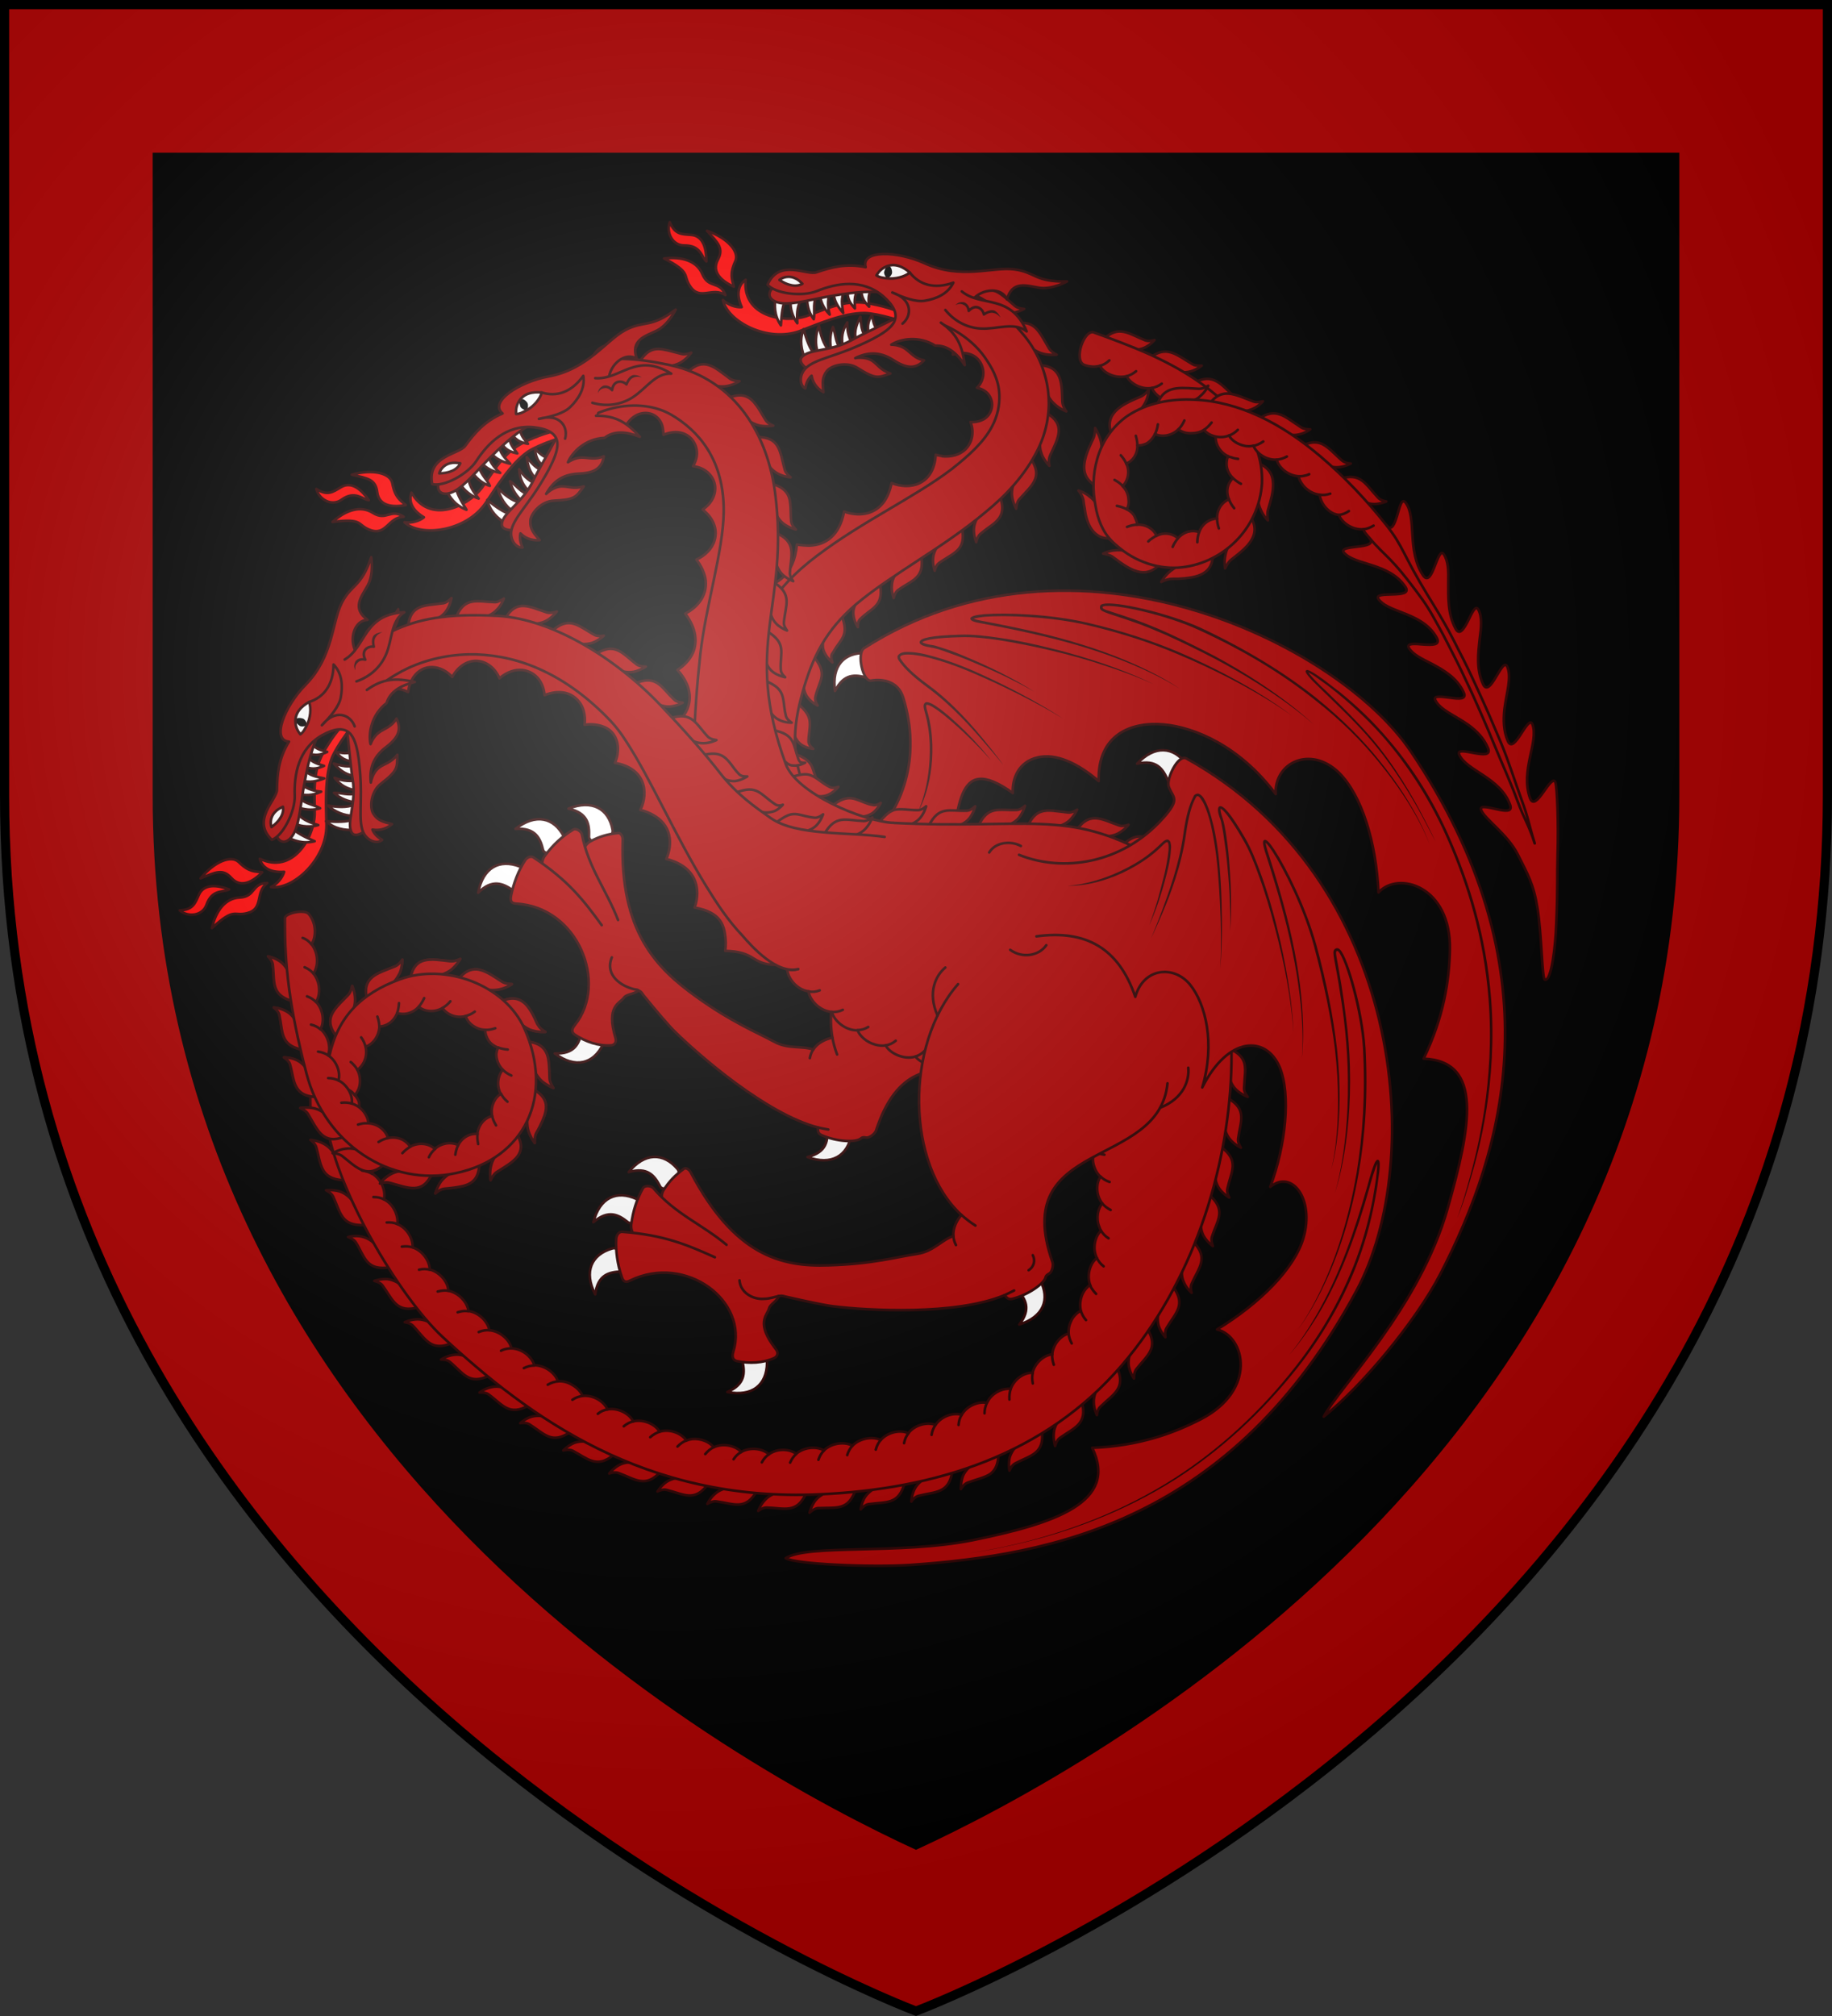 <?xml version="1.0" encoding="UTF-8" standalone="no"?>
<svg
   xmlns:dc="http://purl.org/dc/elements/1.1/"
   xmlns:cc="http://creativecommons.org/ns#"
   xmlns:rdf="http://www.w3.org/1999/02/22-rdf-syntax-ns#"
   xmlns:svg="http://www.w3.org/2000/svg"
   xmlns="http://www.w3.org/2000/svg"
   xmlns:xlink="http://www.w3.org/1999/xlink"
   width="600"
   height="660"
   version="1.1">
  <rect width="100%" height="100%" fill="#333333" stroke="none"/>
  <title>Valarr Targaryen</title>
  <defs>
    <radialGradient id="rg" gradientUnits="userSpaceOnUse" cx="220" cy="220" r="405">
      <stop style="stop-color:#fff;stop-opacity:.3" offset="0"/>
      <stop style="stop-color:#fff;stop-opacity:.2" offset=".2"/>
      <stop style="stop-color:#666;stop-opacity:.1" offset=".6"/>
      <stop style="stop-color:#000;stop-opacity:.13" offset="1"/>
    </radialGradient>
    <clipPath id="clip-shield">
      <path id="shield" d="m 1.5,1.5 v 258.9 c 0,286 298.5,398 298.5,398 0,0 298.5,-112 298.5,-398 V 1.5 z"/>
    </clipPath>
  </defs>
  <use id="background" xlink:href="#shield" style="fill:#000000;"/>
  <path style="fill:#aa0000;" d="m 1.5,1.5 v 258.9 c 0,286 298.5,398 298.5,398 0,0 298.5,-112 298.5,-398 v -258.9 z m 48.5,48.5 h 500 v 210.4 c 0,214.1 -191.8,318.4 -250,345.2 -58.2,-26.8 -250,-131.1 -250,-345.2 z"/>
  <g id="dragon" transform="translate(300,300)scale(0.85)translate(-300,-300)" style="fill:#aa0000;stroke:#2b0000;stroke-width:1;stroke-linecap:round;stroke-linejoin:round;">
    <g id="leg_right">
      <path style="fill:#ffffff" d="m 166.1,258.5 c 9.1,-3.6 15.5,0 17,8.2 0.4,2.1 -2.4,4.3 -4,4.7 -1.8,0.5 -5.2,-0.2 -5.1,-2.1 0.2,-4.7 -0.4,-9.1 -7.9,-10.8 z m -20.4,7.8 c 7.8,-6.1 14.9,-4.4 18.7,3.1 1,1.9 -1.1,4.7 -2.5,5.5 -1.7,1 -5.1,1.3 -5.6,-0.5 -1.1,-4.5 -2.9,-8.6 -10.6,-8.1 z m 15.1,86.5 c 7.9,5.9 14.9,4.1 18.6,-3.5 0.9,-1.9 -1.2,-4.7 -2.7,-5.5 -1.6,-1 -5.1,-1.2 -5.5,0.6 -1,4.6 -2.7,8.7 -10.4,8.4 z m -29.5,-61.9 c 1.8,-9.7 8.2,-13.1 16,-10.1 2,0.8 2.3,4.3 1.8,5.9 -0.5,1.8 -2.9,4.3 -4.5,3.2 -3.8,-2.6 -7.9,-4.4 -13.3,1 z m 126.9,101.8 c 9.2,3.4 15.5,-0.4 16.9,-8.7 0.3,-2.1 -2.5,-4.2 -4.2,-4.5 -1.8,-0.5 -5.2,0.3 -5.1,2.2 0.3,4.6 -0.1,9.1 -7.6,11 z"/>
      <path d="m 320.9,275.4 c -30.5,6.1 -58.1,42.9 -53.1,71.3 -2.7,0.6 -5.7,2 -7.4,4.6 -4.6,-1.6 -9.6,0 -15.2,-3.1 -6.8,-3.7 -16,-7.3 -29.8,-17.2 -15.2,-10.9 -29.6,-24.9 -28.4,-60.7 0,-1 -0.7,-2.5 -1.7,-2.4 -4,0.4 -7.3,1.3 -10.9,3.3 -1.3,0.7 -2.9,2.8 -2.3,4.2 4.4,9.8 6.4,14.5 10.7,24.4 -8.6,-7.1 -16.9,16.6 10.3,28.8 1.2,0.4 1.4,1.2 1.9,1.8 5,6.1 9.7,11.7 12.3,14.2 9.3,9.1 35,31.5 54.9,36.7 0.1,1 -0.3,2.2 1.5,3 5.7,2.5 13.2,2.9 15.1,1.2 0.4,-0.4 1,-0.5 2,-0.3 1.3,0.2 3.4,-1.5 3.8,-2.7 15.7,-48.1 54.3,-3.2 77.1,-27.6"/>
      <path d="m 185.2,301.4 c -4.5,-11.6 -11.3,-19.9 -13.9,-32.8 -0.2,-1.4 -2.3,-2.7 -3.4,-2 -4.4,2.7 -7.6,5.7 -10.7,9.8 -1,1.2 -1.8,3.4 -0.6,4.4 9.9,8.1 15.3,15 22.2,23.8"/>
      <path d="m 178.9,303.4 c -6.9,-9.5 -12.8,-17.2 -26.3,-26.1 -1,-0.7 -2.5,0 -3.2,1.1 -2.6,3.9 -4.5,9 -5.4,13.5 -0.3,1.6 -0.4,3.1 2,3.2 23.9,1.4 35.4,30.7 22.6,46.7 -0.9,1.1 -1.8,2.6 0,3.8 4.1,2.7 9,4.4 13.8,4.1 1.1,0 2.4,-0.9 1.8,-2.9 -3.7,-12.3 1.6,-13.2 3.3,-15.5 0.9,-1.3 3.4,-1.2 5.6,-2.7"/>
      <path style="fill:none" d="m 262.2,381.3 c 1.3,0.3 2.7,0.6 4,0.8 m -83.4,-66.3 c -2.8,6.9 3.6,11.1 8.7,12.3 0.7,0.1 1.2,0.1 1.6,0.5 m 67.3,22.7 c -0.6,0.9 -1.1,2 -1.3,3.3 m 8.7,-7.9 c 0.4,2.3 1,4.4 1.8,6.5 m 102,1.8 c -2.4,4 -8.5,8.3 -17.9,5.6 m -32.8,-93.2 c -4.6,0.1 -11.3,3.3 -13.6,12.8"/>
    </g>
    <g id="wing_right">
      <path style="fill:#ffffff" d="m 268.8,213.2 c -1.4,-9.7 3.5,-15 12,-14.6 2.1,0.1 3.5,3.3 3.5,5 0.1,1.9 -1.4,5 -3.2,4.5 -4.5,-1.3 -8.9,-1.7 -12.3,5.1 z"/>
      <path d="m 311.9,280.2 c 5.4,-19.8 2.4,-44.2 25.4,-27.7 -0.3,-5.7 2.3,-12 9.5,-13.7 7.1,-1.7 15.4,2.1 23.6,9.1 -0.5,-17.7 12.2,-23 25.2,-21.8 11.5,1.1 28.9,8 43,26.8 -0.6,-12.1 13.4,-18.9 24.4,-8.2 8.8,8.7 14.3,26.8 15.2,46.1 7.6,-8.4 28,-2.5 27.5,22 -0.2,11.7 -2.3,25.9 -10.1,42 23.1,1 18.2,26.1 9.3,57.5 -10.7,38.2 -42,69.2 -47.8,80.4 14.9,-11.9 35.5,-36.8 44.9,-54.9 24.9,-48.2 45.2,-117.6 -11.4,-201.4 -28.4,-42.1 -130,-91.3 -210.6,-39.7 -3,2 -0.4,13.1 2.7,12.5 3.9,-0.7 10.4,-0.1 12.4,6.6 7,22.6 0,43.9 -14,55.4"/>
      <path style="fill:#2b0000;stroke:none" d="m 520.6,331.8 c 2.5,31.7 -4.4,58.4 -7,68 -3.4,12.5 -5.1,16.5 -5.1,16.5 0,0 1.9,-3.9 5.5,-16.3 2.9,-9.8 10.1,-36.3 7.6,-68.3 -1.9,-24.4 -8.5,-44.9 -15.7,-61.3 0,0 0,0 0,0 -6.5,-15.1 -14.7,-27.8 -23.5,-38.1 -6.1,-7.3 -12.6,-13.4 -19,-18.6 -2.2,-1.7 -4.3,-3.3 -6.4,-4.9 -1.7,-1.2 -3.3,-2.4 -5.1,-3.3 -0.3,-0.1 -0.5,-0.3 -0.8,-0.3 -0.1,-0.1 -0.4,-0.2 -0.7,0 -0.2,0.1 -0.3,0.3 -0.3,0.4 0,0.2 0.1,0.3 0.1,0.4 0.1,0.3 0.3,0.5 0.4,0.7 0.7,1 1.5,1.8 2.2,2.6 1.5,1.5 3,2.9 4.4,4.3 9,8.7 15.2,14.7 20.9,21.9 9,11.2 15.5,23.2 17.8,27.6 3.1,5.8 4.3,8.1 4.3,8.1 0,0 -1.1,-2.4 -4.1,-8.2 -2.3,-4.5 -8.6,-16.5 -17.5,-27.9 -5.7,-7.2 -11.9,-13.4 -20.8,-22.1 -1.5,-1.3 -2.9,-2.8 -4.4,-4.3 -0.7,-0.8 -1.5,-1.6 -2.1,-2.5 -0.1,-0.2 -0.3,-0.3 -0.3,-0.5 0,-0.1 0,-0.1 0,0 0,0 -0.1,0.1 -0.2,0.2 -0.1,0 -0.1,0.1 0.1,0.1 0.2,0 0.4,0.1 0.6,0.2 1.7,0.9 3.3,2.1 4.9,3.3 2.2,1.5 4.3,3.2 6.4,4.9 6.3,5.2 12.8,11.3 18.9,18.5 8.6,10.3 16.8,22.9 23.3,37.9 0,0 0,0 0,0 7.1,16.3 13.7,36.7 15.6,61 z m -136.9,-145.2 c 4.5,1.5 8.8,3.4 12.8,5.1 6.6,3 12.7,6 18.3,8.9 25.5,13.4 38.4,25.5 38.4,25.5 0,0 -12.5,-12.5 -38,-26.3 -5.6,-2.9 -11.7,-6 -18.3,-9 -4,-1.8 -8.4,-3.6 -12.8,-5.2 0,0 0,0 0,0 -11.2,-3.9 -12.4,-3.7 -12.2,-4.8 0,0 0,-0.1 0.4,-0.2 4,-1.1 24.4,3.3 37.1,9.3 0,0 0,0 0,0 17.4,8 31.8,16.8 44,26.5 0,0 0,0 0,0 10.3,8 18.3,16.1 24.6,23.8 15.4,18.6 19.9,32.2 19.9,32.2 0,0 -4.2,-13.7 -19.5,-32.6 -6.2,-7.7 -14.2,-15.9 -24.4,-24.1 0,0 0,0 0,0 -12.2,-9.7 -26.8,-18.6 -44.2,-26.8 0,0 0,0 0,0 -12.8,-5.9 -33.4,-10.5 -37.8,-9.2 -0.6,0.1 -1.1,0.4 -1.1,1 -0.3,2.1 1.7,2 12.8,5.9 0,0 0,0 0,0 z m -58.8,0.5 c 15.2,2.8 27.3,5.5 38.8,8.9 25.1,7.5 38.2,16.5 38.2,16.5 0,0 -12.8,-9.4 -38,-17.2 -11.4,-3.6 -23.6,-6.3 -38.9,-9.2 0,0 0,0 0,0 -2.2,-0.4 -3,-0.8 -3,-0.9 0,0 -0.1,0.3 -0.1,0.3 0,0 0,0 0.1,0 0,0 0,0 0,0 0,0 0,-0.1 0,-0.1 0,0 0,0 0.1,0 0.1,-0.1 0.3,-0.1 0.7,-0.2 0.8,-0.2 2,-0.4 3.7,-0.6 8.1,-0.6 24.9,-0.1 39.4,3.2 0,0 0,0 0,0 13.3,3.1 24.8,6.9 34.9,11.2 28.7,12 44.1,23.8 44.1,23.8 0,0 -15,-12.2 -43.7,-24.6 -10.2,-4.3 -21.8,-8.2 -35.1,-11.3 0,0 0,0 0,0 -14.6,-3.4 -31.5,-3.9 -39.7,-3.3 -3.3,0.3 -5.9,0.8 -5.4,2 0.3,0.7 1.6,1.1 3.9,1.5 0,0 0,0 0,0 z m -18.9,9.4 c 0.9,0.1 1.7,0.4 2.6,0.6 1.3,0.4 2.7,0.9 4,1.4 3.8,1.3 7.5,2.8 10.7,4.2 4.7,1.9 8.6,3.7 11.9,5.3 0,0 0,0 0,0 6.8,3.3 10.4,5.5 10.4,5.5 0,0 -3.5,-2.4 -10.2,-5.9 0,0 0,0 0,0 -3.2,-1.7 -7.1,-3.6 -11.8,-5.7 -3.2,-1.4 -6.9,-3 -10.7,-4.4 -1.3,-0.4 -2.6,-0.9 -4,-1.3 -0.9,-0.3 -1.8,-0.6 -2.7,-0.7 0,0 0,0 0,0 -2.1,-0.3 -3.5,-0.8 -3.8,-1.1 0,0 0,0 0,0 0,0 0,0 0,0 0,-0.1 0,0 0,0 0,0 0.1,-0.1 0.3,-0.2 1.3,-0.7 5.5,-1.5 14.1,-1.7 0,0 0,0 0,0 5.1,-0.2 10.3,0.4 15,1.1 7.1,1.1 13.8,2.5 19.8,3.9 8.2,1.9 15.2,3.9 21.1,5.9 0,0 0,0 0,0 12.4,4 19,7.3 19,7.3 0,0 -6.5,-3.5 -18.8,-7.8 0,0 0,0 0,0 -5.9,-2 -12.9,-4.2 -21.1,-6.2 -6,-1.5 -12.7,-3 -19.8,-4 -4.8,-0.7 -10,-1.4 -15.2,-1.2 0,0 0,0 0,0 -10.8,0.3 -15.2,1.3 -15.4,2.8 -0.2,1.2 2,1.8 4.6,2.2 0,0 0,0 0,0 z m -1.8,15.2 c 9.6,7 17.6,16.1 22,21.2 4.9,5.6 7.5,8.9 7.5,8.9 0,0 -2.4,-3.5 -7.1,-9.2 -4.3,-5.3 -12,-14.5 -21.8,-21.7 0,0 0,0 0,0 -6,-4.4 -9,-7.5 -10.7,-10.1 0,0 0,0 0,0 -0.1,-0.2 -0.2,-0.4 -0.2,-0.6 -0.1,-0.1 0,-0.2 0.1,-0.3 0.2,-0.5 1,-0.5 1.7,-0.7 1.4,-0.1 2.9,0 4.3,0.2 2.2,0.3 4.4,0.8 6.5,1.4 7.5,2 14.5,5 20.3,7.6 19.2,8.6 29.9,15.5 29.9,15.5 0,0 -10.5,-7.3 -29.6,-16.2 -5.7,-2.7 -12.8,-5.7 -20.3,-7.8 -2.1,-0.6 -4.4,-1.2 -6.7,-1.5 -1.4,-0.2 -3,-0.3 -4.5,-0.2 -0.8,0.1 -1.7,0.3 -2.4,1.1 -0.3,0.3 -0.4,0.6 -0.3,1 0,0.4 0.2,0.8 0.4,1.1 0,0 0,0 0,0 1.8,2.7 4.9,5.9 10.9,10.3 0,0 0,0 0,0 z m 1.1,22.1 c 0.5,16.3 -4.8,26.5 -4.8,26.5 0,0 6.3,-9.8 5.8,-26.5 0,0 0,0 0,0 -0.4,-10.8 -2.9,-14 -2.3,-15.2 0,0 0,0 0,0 0,0 0.1,-0.1 0.1,-0.1 0.1,0 0.3,0 0.6,0.1 0.7,0.2 1.5,0.6 2.2,1.1 2.6,1.6 5,3.7 7.1,5.5 3.2,2.7 5.9,5.4 8.1,7.5 0,0 0,0 0,0 4.4,4.4 6.7,7.1 6.7,7.1 0,0 -2.1,-2.9 -6.3,-7.4 0,0 0,0 0,0 -2.1,-2.3 -4.8,-5 -8,-7.9 -2,-1.8 -4.4,-3.9 -7,-5.6 -0.8,-0.5 -1.6,-1 -2.6,-1.3 -0.3,-0.1 -0.6,-0.1 -1,-0.1 -0.3,0.1 -0.6,0.3 -0.8,0.7 0,0 0,0 0,0 -0.9,1.7 1.8,4.9 2.2,15.6 0,0 0,0 0,0 z"/>
    </g>
    <g id="necks">
      <path d="m 313.5,58.12 c 1.5,0.29 4.4,0 6.6,-1.16 2.3,-1.2 4,-3.24 4,-3.24 0,0 -2.2,0.71 -3.8,0.19 -7.1,-2.41 -11.9,-5.31 -16.4,2.42 -1.1,2.02 -2.1,5.76 -0.9,5.91 2,0.24 4,0.59 6,1.05 1.4,0.35 1.3,-2.79 2.5,-4.09 0.6,-0.7 0.7,-1.31 2,-1.08 z m 16.7,8.17 c 1.3,0.84 4.1,1.68 6.6,1.37 2.6,-0.3 4.9,-1.62 4.9,-1.62 0,0 -2.4,-0.1 -3.6,-1.15 -3.9,-3.32 -6.9,-6.66 -10.9,-6.25 0,0 0,0 0,0 -1.6,0.17 -3.3,0.92 -5.2,2.51 -1.8,1.49 -3.9,4.68 -2.9,5.23 1,0.48 1.9,1.01 2.8,1.57 0.8,0.45 1.5,0.93 2.2,1.44 1.2,0.85 2.3,-2.07 3.9,-2.85 0.8,-0.41 1.1,-0.94 2.2,-0.25 z m 13,13.5 c 1,1.2 3.3,2.92 5.8,3.53 2.5,0.66 5.2,0.34 5.2,0.34 0,0 -2.2,-1.04 -3,-2.49 -1.8,-3.08 -3.2,-5.87 -5,-7.67 -2,-1.93 -4.7,-2.81 -9.1,-1.25 -2.2,0.77 -5.4,2.98 -4.6,3.9 1.4,1.51 2.7,3.1 4,4.74 0,0.1 0.1,0.16 0.2,0.21 0.9,0.61 2.7,-1.5 4.3,-1.76 0.9,-0.14 1.4,-0.53 2.2,0.45 z m 6.7,17.27 c 0.3,1.49 1.7,4.14 3.6,5.74 1.9,1.8 4.4,2.7 4.4,2.7 0,0 -1.4,-1.9 -1.5,-3.6 -0.1,-2.07 -0.1,-4.01 -0.3,-5.72 -0.5,-4.58 -2.1,-8.14 -8.5,-8.47 -2.4,-0.12 -6.1,0.8 -5.7,1.9 0.7,1.79 1.2,3.62 1.5,5.46 0.3,1.39 3.1,0.1 4.8,0.61 0.8,0.27 1.4,0.15 1.7,1.35 0,0 0,0 0,0 z m -1.9,18.44 c -0.3,1.2 -0.4,3.2 0,5.1 0.2,0.5 0.3,1.1 0.5,1.6 1,2.4 2.9,4.3 2.9,4.3 0,0 -0.5,-2.3 0.2,-3.8 0,-0.1 0.1,-0.2 0.1,-0.3 3.2,-6.8 6.1,-11.9 -1.5,-16.3 -2,-1.2 -5.8,-2.1 -5.9,-0.9 -0.2,1.8 -0.6,3.7 -1.2,5.5 -0.4,1.4 2.7,1.5 4,2.7 0.6,0.7 1.2,0.8 0.9,2.1 z m -9.5,16.1 c -0.9,1.3 -1.8,4 -1.5,6.5 0.3,2.6 1.6,4.9 1.6,4.9 0,0 0.1,-2.3 1.1,-3.5 4.8,-5.5 9.5,-8.5 4.5,-15.8 -1.3,-1.9 -4.3,-4.4 -4.9,-3.4 -1.1,1.7 -2.3,3.4 -3.6,5 -0.9,1.2 2,2.4 2.7,4 0.3,0.9 0.9,1.2 0.1,2.3 z m -13.5,13.1 c -1.2,1.2 -2.6,3.6 -2.7,6.2 -0.1,2.5 0.9,5 0.9,5 0,0 0.4,-2.2 1.6,-3.2 2,-1.7 3.9,-2.9 5.5,-4.2 2.5,-2.2 4,-4.9 2.1,-10.1 -0.8,-2.2 -2.9,-5.4 -3.9,-4.6 -1.5,1.4 -3.2,2.8 -4.8,4.1 -1.2,1 1.3,2.9 1.6,4.6 0,0 0,0 0,0 0.2,0.9 0.6,1.4 -0.3,2.2 z m -15.4,11.3 c -1.2,1 -2.8,3.4 -3,5.9 -0.3,2.5 0.6,5 0.6,5 0,0 0.4,-2.1 1.7,-3 5.5,-4 10.6,-4.7 8.8,-13.5 -0.4,-2.3 -2,-5.8 -3.2,-5 -1.8,1.2 -3.6,2.4 -5.5,3.7 -1.4,0.9 1,2.9 1.2,4.7 0.1,0.9 0.5,1.4 -0.6,2.2 z m -15.9,10.5 c -1.3,1 -2.9,3.4 -3,5.9 -0.3,2.6 0.7,5 0.7,5 0,0 0.4,-2.1 1.6,-3 4.5,-3.3 8.6,-4.1 9.2,-9.3 0.1,-1.1 0.1,-2.4 -0.2,-3.9 -0.3,-2.3 -1.7,-5.9 -2.9,-5.2 -0.7,0.4 -1.4,0.8 -2.1,1.3 -1.2,0.7 -2.4,1.5 -3.7,2.3 -1.5,0.8 0.9,3 1,4.7 0.1,1 0.5,1.4 -0.6,2.2 z m -15.5,11.2 c -0.5,0.4 -1,1.1 -1.5,2 -0.6,1.2 -1,2.7 -0.8,4.2 0.2,2.5 1.7,4.7 1.7,4.7 0,0 -0.2,-2.1 0.9,-3.1 0.6,-0.6 1.2,-1.1 1.8,-1.6 0,0 0,0 0,0 4,-3.2 7.2,-4.5 5.8,-12.1 -0.4,-2.3 -1.9,-5.9 -3.1,-5.1 -1.9,1.3 -3.9,2.6 -5.8,4 -1.4,1.1 1.1,3 1.4,4.7 0.1,1 0.5,1.4 -0.4,2.3 z m -13.2,14 c -0.6,0.9 -1,2.4 -0.9,4 0,0.9 0.2,1.8 0.6,2.6 1,2.3 3.1,3.9 3.1,3.9 0,0 -0.8,-2 -0.2,-3.2 0.2,-0.3 0.4,-0.6 0.6,-0.9 0,0 0,0 0,0 2.9,-5.2 6.2,-6 3.1,-14.1 -0.8,-2.1 -2.9,-5.5 -4,-4.4 -1.8,1.7 -3.5,3.6 -5.1,5.6 -1.2,1.4 1.8,2.6 2.5,4.2 0.4,0.9 0.9,1.1 0.3,2.3 z m -8.2,17.4 c -0.3,1.2 -0.2,3.1 0.5,4.9 0.2,0.5 0.5,1.1 0.9,1.6 1.5,2.1 3.9,3.2 3.9,3.2 0,0 -1.2,-1.8 -0.9,-3.2 0.1,-0.2 0.1,-0.3 0.1,-0.5 0,0 0,0 0,0 1.7,-6.4 4.8,-8.5 -0.8,-15.2 -1.5,-1.8 -4.6,-4.3 -5.3,-2.9 -1.1,2.2 -2.1,4.5 -3,6.8 -0.7,1.7 2.5,1.9 3.7,3.2 0.6,0.7 1.2,0.8 0.9,2.1 z m -4.1,18.8 c 0,1.6 0.8,3.9 2.4,5.4 0.2,0.2 0.4,0.3 0.6,0.5 2.1,1.5 4.7,1.7 4.7,1.7 0,0 -1.4,-1 -1.7,-2.3 0,-0.1 0,-0.2 -0.1,-0.3 -0.1,-2.6 0.7,-5 0.5,-7.7 -0.2,-2.2 -1.2,-4.3 -4.7,-7.1 -1.8,-1.4 -5.4,-3.2 -5.7,-1.7 -0.7,2.3 -1.2,4.8 -1.6,7.2 -0.3,1.9 2.8,1.4 4.2,2.4 0.8,0.6 1.4,0.6 1.4,1.9 z m 2.3,19.2 c 0.5,1.1 1.7,2.4 3.2,3.2 0.7,0.3 1.4,0.5 2.1,0.5 2.5,0.3 4.8,-0.9 4.8,-0.9 0,0 -1.9,-0.1 -2.6,-1.2 -0.1,-0.2 -0.2,-0.4 -0.3,-0.5 0,0 0,0 0,0 -1.3,-2.3 -1.6,-4.5 -2.5,-6.3 -1,-1.8 -2.7,-3.2 -6.8,-4.6 -2.2,-0.8 -6.1,-1.4 -6,0.2 0.2,2.6 0.6,5.2 1.2,7.8 0.5,2 3.2,0.2 4.9,0.6 1,0.2 1.5,0 2,1.2 z"/>
      <path d="m 218.6,282 c 4.9,-6.5 6.7,-14.6 -2.1,-22.6 3.6,-2.9 6,-7 5.5,-11.5 -0.3,-3.1 -1.5,-6.8 -4.4,-10.4 -0.1,-0.1 -0.2,-0.2 -0.3,-0.4 4,-2.5 7,-6.2 7.4,-10.7 0.2,-3.2 -0.8,-6.8 -3.6,-10.8 0.9,-0.4 1.7,-0.9 2.5,-1.4 2.7,-1.9 4.8,-4.6 5.7,-7.8 v 0 c 0.9,-3.3 0.5,-7.3 -1.8,-12.2 5.2,-1.7 9.4,-5.2 10.6,-10.5 0.6,-2.7 0.6,-6 0,-10 8.3,-0.9 14.9,-5 16,-16.9 1.7,0.3 3.4,0.4 5,0.4 6.1,-0.3 11.4,-3.8 13.2,-13.1 5.3,1.9 11.2,1.4 15,-3.3 1.5,-1.9 2.6,-4.4 3.3,-7.7 6.9,2.8 16.3,0.9 17,-10.9 0.8,0.2 1.6,0.4 2.4,0.5 l 0.1,0.1 v 0 c 3.3,0.3 6.6,-0.4 9,-2.7 2.2,-2.2 3.6,-6.1 1.9,-10.5 1.5,0.1 3,-0.1 4.3,-0.7 3.5,-1.3 5.4,-6 2.8,-9.69 v 0 c -0.9,-1.3 -2.4,-2.3 -4.6,-2.81 2.8,-2.66 3.3,-6.96 0.9,-10.34 -1.8,-2.52 -5.5,-3.91 -10.2,-2.43 0.3,-2.13 -0.1,-4.22 -1.2,-5.99 l -5.6,-13.37 22.2,11.08 10.4,25.35 -11.7,26.3 -43.1,28.8 -33.8,36.3 -11.2,36.2 5.4,51.4 z"/>
      <path d="m 248.6,312.5 c -25.7,-18.8 -23.8,-40 -24,-64.6 -0.2,-9.8 4.6,-32.7 7,-40.7 2.5,-8.1 5.4,-15.4 9,-22.2 5.5,-10.4 13.4,-18 21.4,-24 8.9,-6.7 18.1,-12.2 26.9,-17.4 8.9,-5.3 17.4,-10.2 24.9,-15.9 v 0 c 6.6,-5.2 12.5,-10.5 15.6,-16.6 v 0 c 2,-3.8 2.9,-8.1 2.7,-12.04 -0.2,-6.2 -3.2,-10.88 -5.6,-14.4 -5.5,-7.89 -16.4,-14.58 -26.8,-15.11 l 3.1,-14.04 c 17.4,1.22 29.4,9.06 39.3,21.3 4.5,5.67 7.6,12.59 8.7,20.1 1.1,7.99 -0.3,16.09 -3.8,23.19 -5,10.1 -12.5,17.9 -20.2,24.2 -8.5,7.1 -17.4,13 -26,18.6 -8.5,5.6 -16.9,11 -23.9,16.9 -11.7,10 -16.8,20.4 -20.6,33.9 -1.9,6.6 -3.1,13.3 -2.9,19.6 0.1,6.2 1.4,12.3 4.1,17.3 3.1,5.7 8.6,10.9 15.6,15"/>
      <path d="m 184.4,86.12 c 0.8,-0.1 2,-0.42 3.1,-0.98 1,-0.5 2,-1.18 2.9,-2.05 1.8,-1.84 2.7,-4.34 2.7,-4.34 0,0 -1.8,1.4 -3.4,1.36 -0.7,0 -1.4,0 -2,-0.1 0,0 0,0 0,0 -6.2,-0.28 -10.4,-0.97 -13.1,6.55 -0.8,2.18 -1.3,6.05 0.1,5.98 2.2,-0.13 4.4,-0.24 6.6,-0.28 1.6,0 0.7,-3.04 1.4,-4.6 0.5,-0.83 0.4,-1.45 1.7,-1.57 z m 18.7,2 c 0.5,0.1 1,0.1 1.6,0 1.5,-0.15 3.4,-0.66 5,-1.67 2.2,-1.38 3.7,-3.55 3.7,-3.55 0,0 -2.2,0.89 -3.8,0.48 -1.2,-0.3 -2.5,-0.68 -3.7,-0.98 0,0 0,0 0,0 -4.9,-1.26 -8.7,-2.16 -12.4,4.07 -1.2,1.98 -2.3,5.7 -1,5.88 2,0.29 4.1,0.67 6.2,1.11 1.6,0.33 1.4,-2.81 2.5,-4.16 0.6,-0.73 0.7,-1.33 1.9,-1.18 z m 17.4,6.78 c 1.4,0.72 4.2,1.33 6.7,0.86 2.5,-0.47 4.8,-1.9 4.8,-1.9 0,0 -2.4,0 -3.7,-0.96 -6,-4.41 -10,-8.65 -16.4,-2.42 -1.7,1.63 -3.6,4.98 -2.4,5.44 1.8,0.75 3.5,1.63 5.2,2.61 1.3,0.74 2.2,-2.27 3.6,-3.18 0.8,-0.49 1.1,-1.04 2.2,-0.45 z m 13.5,12.8 c 1,1.2 3.4,2.8 5.9,3.3 2.5,0.5 5.1,0 5.1,0 0,0 -2.2,-0.8 -3,-2.2 -1.3,-2.1 -2.3,-4 -3.5,-5.6 -2.3,-3.24 -5.2,-5.15 -10.7,-2.9 -2.2,0.9 -5.2,3.3 -4.3,4.1 1.4,1.4 2.6,2.9 3.8,4.4 0.9,1.2 2.8,-1.3 4.5,-1.6 0.6,-0.1 1,-0.3 1.5,-0.1 0,0 0,0 0,0 0.2,0 0.4,0.2 0.7,0.6 z m 8.2,16.8 c 0.5,1.5 2.3,3.8 4.6,5 2.2,1.2 4.9,1.4 4.9,1.4 0,0 -1.9,-1.4 -2.3,-3 -1.9,-7 -1.8,-12.6 -10.7,-12.5 -2.3,0.1 -6,1.2 -5.5,2.3 0.8,1.8 1.6,3.7 2.2,5.7 0.4,1.4 3.1,-0.3 4.8,0 0.9,0.2 1.5,-0.1 2,1.1 z m 3.3,18.6 c 0.2,1.6 1.5,4.2 3.5,5.7 2.1,1.6 4.7,2.2 4.7,2.2 0,0 -1.7,-1.6 -1.8,-3.2 -0.4,-4.8 0.3,-8.8 -2.2,-11.5 0,0 0,0 0,0 -1.1,-1.2 -2.7,-2.2 -5.3,-2.9 -2.3,-0.6 -6.1,-0.6 -5.9,0.7 0.1,1.2 0.3,2.4 0.4,3.6 0.1,0.9 0.2,1.8 0.2,2.7 0.2,1.6 3.1,0.5 4.7,1.2 0.9,0.4 1.5,0.3 1.7,1.5 z m 0.2,19 c 0,0.8 0.3,1.9 0.7,2.9 0.5,1.1 1.1,2.3 2,3.2 1.8,1.8 4.3,2.7 4.3,2.7 0,0 -1.4,-1.7 -1.3,-3.3 0.1,-0.7 0.1,-1.5 0.2,-2.1 0,0 0,0 0,0 0.6,-5.8 1.7,-10 -5.6,-13.2 -2.1,-1 -5.9,-1.6 -5.9,-0.3 -0.1,2.2 -0.1,4.3 -0.3,6.5 -0.1,1.6 3,0.9 4.5,1.8 0.8,0.5 1.4,0.5 1.4,1.8 z m -2,18.9 c -0.1,1.6 0.6,4.4 2.4,6.2 0.5,0.6 1.1,1 1.7,1.4 1.3,0.9 2.5,1.3 2.5,1.3 0,0 -0.3,-0.4 -0.7,-1.1 -0.3,-0.6 -0.6,-1.3 -0.5,-2.1 0.6,-6.6 3.5,-10.8 -4.1,-15.5 -2,-1.2 -5.7,-2.4 -5.9,-1 -0.3,2.2 -0.6,4.3 -1,6.6 -0.3,1.6 2.9,1.2 4.3,2.3 0.7,0.6 1.3,0.6 1.3,1.9 z m -1.9,19.1 c 0.1,1.7 1.1,4.3 3.1,5.8 2,1.5 4.7,2 4.7,2 0,0 -1.7,-1.4 -1.7,-2.9 -0.4,-6.6 2.5,-10.1 -5.3,-14.8 -2,-1.2 -5.7,-2.5 -5.9,-1.1 -0.3,2.4 -0.6,4.7 -0.8,7.1 -0.2,1.8 3,1.1 4.4,2.1 0.8,0.5 1.4,0.4 1.5,1.8 z m 1.2,19.1 c 0.4,1.7 1.9,4 4.2,5.1 2.3,1.2 4.9,1.1 4.9,1.1 0,0 -1.8,-1.1 -2.2,-2.5 -1.3,-5.1 -0.2,-8.6 -4,-11.5 -1,-0.7 -2.2,-1.4 -3.9,-2.1 -2.2,-0.8 -6,-1.5 -6,0 0,1 0.1,2 0.1,2.9 0.1,1.5 0.2,2.9 0.4,4.4 0.2,1.8 3.1,0.5 4.7,1.2 0.9,0.3 1.5,0.2 1.8,1.4 z m 4.7,18.7 c 0.4,1 1.4,2.2 2.7,3.2 0.7,0.5 1.4,0.8 2.2,0.8 2.4,0.3 4.7,-1.1 4.7,-1.1 0,0 -1.9,0.2 -2.3,-0.7 -0.1,-0.2 -0.2,-0.4 -0.3,-0.6 0,0 0,0 0,0 -2.1,-5.8 -1.3,-9.6 -9.7,-11.2 -2.3,-0.4 -6.2,-0.4 -5.9,1.1 0.5,2.3 1.1,4.6 1.7,6.9 0.5,1.8 3.2,0 4.9,0.4 0.9,0.2 1.5,-0.1 2,1.2 z m 11.8,15 c 1.5,0.9 4.3,1.3 6.6,0.3 2.3,-1 4,-3.1 4,-3.1 0,0 -2,0.8 -3.3,0.1 -3.2,-1.6 -5,-3.7 -7.3,-4.5 -1.9,-0.8 -3.8,-0.4 -7.6,0.6 -1,0.2 -2.7,0.8 -3.7,1.3 -1.1,0.6 -1.7,1.3 -1.2,2.1 1.6,2.1 3.3,3.8 4.9,5.1 0.4,0.3 0.7,0.5 1,0.8 1.5,1.3 2.7,-1.7 4.3,-2.4 0.9,-0.4 1.1,-1 2.3,-0.3 z m 17.3,8.6 c 0.9,0.2 2.3,0.3 3.7,-0.1 1,-0.2 1.9,-0.6 2.8,-1.2 2,-1.5 3.1,-3.9 3.1,-3.9 0,0 -1.7,1.2 -3.1,0.8 -0.5,-0.1 -0.9,-0.2 -1.4,-0.3 0,0 0,0 0,0 -5.5,-1.8 -7.7,-4.5 -14.3,0.7 -0.2,0.2 -0.5,0.4 -0.8,0.7 -1.6,1.5 -3.3,3.8 -2.2,4.4 0,0 0,0 0,0 2.2,1.2 4.4,2.2 6.6,3.2 1.7,0.8 2,-2.4 3.4,-3.5 0.7,-0.6 0.9,-1.2 2.2,-0.8 z m 18.9,3.6 c 1.6,-0.1 4.3,-1.1 5.9,-3 1.7,-2 2.3,-4.5 2.3,-4.5 0,0 -1.6,1.5 -3.1,1.5 -3.7,0 -6.6,-0.7 -9.2,-0.1 0,0 0,0 0,0 -1.7,0.6 -3.4,1.8 -5.9,5 -1.4,1.8 -3.2,5.3 -1.7,5.7 2.2,0.6 4.6,1 7,1.2 0.3,0 0.6,0 0.9,0.1 1.7,0.1 1.1,-3 2,-4.5 0.5,-0.8 0.4,-1.4 1.8,-1.4 z m 19.1,0.3 c 1.6,-0.1 4.2,-1.2 5.8,-3.2 1.6,-2 2.2,-4.6 2.2,-4.6 0,0 -1.6,1.6 -3.1,1.7 -6.7,0.3 -10.9,-2.1 -14.8,5.9 -1,2.1 -1.9,5.9 -0.5,6 2.3,0.1 4.6,0.2 6.9,0.3 1.7,0 0.9,-3 1.7,-4.5 0.5,-0.9 0.5,-1.5 1.8,-1.6 z m 19.1,-0.2 c 1.6,-0.1 4.2,-1.3 5.8,-3.2 1.6,-2 2.3,-4.6 2.3,-4.6 0,0 -1.6,1.6 -3.1,1.6 -6.9,0.3 -11.2,-1.9 -14.9,6.3 0,0.1 -0.1,0.2 -0.2,0.3 -0.8,2.2 -1.4,5.6 -0.1,5.6 0.1,0 0.1,0 0.2,0 2.2,0.1 4.4,0.1 6.6,0.1 1.7,0 0.9,-3 1.7,-4.5 0.4,-0.9 0.4,-1.5 1.7,-1.6 z m 19,0.4 c 1.6,0 4.3,-0.8 6.2,-2.5 1.9,-1.8 3,-4.2 3,-4.2 0,0 -1.9,1.3 -3.5,1.1 -4.2,-0.4 -7.6,-1.3 -10.4,-0.3 -1.9,0.6 -3.6,2.2 -5.1,5.4 -1,2.1 -1.8,5.9 -0.5,5.9 1.7,0.1 3.4,0.2 5.1,0.3 0.5,0.1 1,0.1 1.4,0.1 1.7,0.2 1,-2.9 2,-4.4 0.5,-0.8 0.5,-1.4 1.8,-1.4 z m 18.5,3.4 c 1.6,0.4 4.4,0.2 6.6,-1 2.3,-1.2 3.9,-3.3 3.9,-3.3 0,0 -2.1,0.8 -3.6,0.3 -3.2,-1.1 -5.8,-2.4 -8.2,-2.7 -2.8,-0.4 -5.4,0.5 -8.1,4.3 -1.4,1.9 -2.7,5.6 -1.4,5.8 2,0.5 4,1 6,1.6 0.1,0 0.2,0 0.3,0 1.2,-0.1 1.3,-2.8 2.5,-4 0.6,-0.6 0.8,-1.2 2,-1 z m 17.3,7.6 c 0.5,0.2 1.1,0.4 1.8,0.5 1.4,0.3 3.3,0.3 5,-0.1 2.5,-0.6 4.7,-2.1 4.7,-2.1 0,0 -2.4,0.1 -3.8,-0.8 -1.1,-0.7 -2.1,-1.3 -3.1,-1.9 0,0 0,0 0,0 -4.4,-2.8 -7.8,-5 -13.3,0 -1.8,1.5 -3.9,4.7 -2.7,5.3 1.9,0.9 3.7,1.9 5.6,2.9 1.4,0.8 2.1,-2.3 3.6,-3.2 0.8,-0.6 1,-1.1 2.2,-0.6 z m 14.2,12 c 0.4,0.4 0.9,0.8 1.5,1.2 1.2,0.8 2.9,1.6 4.6,1.8 2.5,0.3 5.1,-0.4 5.1,-0.4 0,0 -2.2,-0.6 -3.2,-1.9 -0.7,-1 -1.3,-2 -1.9,-2.9 0,0 0,0 0,0 -3,-4.4 -6,-8 -12.7,-4.8 -2.1,0.9 -5,3.5 -4.1,4.3 1.4,1.3 2.8,2.7 4,4.2 1,1.1 2.8,-1.4 4.5,-1.8 0.9,-0.2 1.4,-0.6 2.2,0.3 z m 9.3,16.3 c 0.6,1.1 1.8,2.5 3.3,3.5 0.6,0.4 1.2,0.7 1.8,0.9 2.4,1 5,0.8 5,0.8 0,0 -1.9,-1.1 -2.5,-2.5 -0.1,-0.2 -0.2,-0.4 -0.2,-0.6 0,0 0,0 0,0 -2.4,-6.4 -2.9,-11.6 -11.5,-10.9 -2.3,0.2 -6,1.5 -5.4,2.7 1,1.8 1.9,3.6 2.7,5.5 0.6,1.5 3.1,-0.5 4.8,-0.3 0.9,0.1 1.5,-0.2 2,0.9 z m 5.5,18.1 c 0.5,1.6 2.1,3.9 4.3,5.2 2.2,1.3 4.8,1.6 4.8,1.6 0,0 -1.8,-1.4 -2.1,-2.9 -1.4,-6.7 -0.5,-12.2 -9.3,-13.4 -2.3,-0.3 -6.1,0.1 -5.8,1.4 0.6,2.1 1.1,4.1 1.5,6.2 0.3,1.6 3.1,0.1 4.8,0.6 0.9,0.2 1.5,0.1 1.8,1.3 z m 2.6,18.8 c 0.3,1.6 1.5,4.2 3.5,5.7 2,1.6 4.6,2.2 4.6,2.2 0,0 -1.6,-1.6 -1.7,-3.2 -0.5,-7 1.3,-11.9 -7.3,-14.5 -2.2,-0.7 -6.1,-0.9 -5.9,0.5 0.2,2.1 0.4,4.3 0.5,6.4 0.1,1.6 3.1,0.6 4.7,1.3 0.8,0.4 1.4,0.3 1.6,1.6 z m 0.3,19 c 0,1.6 1,4.3 2.8,6 1.9,1.8 4.4,2.7 4.4,2.7 0,0 -1.5,-1.8 -1.4,-3.3 0.1,-2.2 0.3,-4.1 0.4,-5.8 0.2,-3.9 -0.4,-6.9 -6,-9.4 -2.1,-1 -5.9,-1.7 -6,-0.3 0,2.2 -0.1,4.3 -0.2,6.5 -0.1,1.7 3,1 4.5,1.8 0.6,0.4 1.1,0.5 1.4,1.1 0,0 0,0 0,0 0,0.2 0,0.4 0.1,0.7 z m -1.8,18.9 c -0.1,1.6 0.6,4.4 2.3,6.3 1.7,2 4.1,3.1 4.1,3.1 0,0 -1.3,-1.9 -1.1,-3.4 0.9,-6.8 3.7,-11.3 -4,-15.7 -2,-1.2 -5.8,-2.3 -5.9,-0.9 -0.3,2.1 -0.6,4.3 -0.9,6.5 -0.3,1.6 2.9,1.2 4.3,2.2 0.7,0.6 1.3,0.6 1.2,1.9 z m -3.5,18.7 c -0.3,1.6 0.1,4.4 1.6,6.5 1.5,2.1 3.8,3.4 3.8,3.4 0,0 -1.1,-2 -0.7,-3.5 1.5,-6.6 4.7,-10.8 -2.5,-16 -1.9,-1.4 -5.5,-2.8 -5.8,-1.5 -0.5,2.2 -1,4.3 -1.6,6.4 -0.4,1.6 2.8,1.5 4.1,2.7 0.7,0.6 1.3,0.7 1.1,2 z m -5.4,18.2 c -0.1,0.6 -0.2,1.4 -0.2,2.2 0.1,1.4 0.4,3 1.2,4.4 1.3,2.3 3.5,3.8 3.5,3.8 0,0 -0.9,-2.1 -0.4,-3.5 0.3,-1 0.7,-1.9 1,-2.8 0,0 0,0 0,0 2,-4.9 3.7,-8.4 -2,-13.4 -1.7,-1.5 -5.2,-3.3 -5.6,-2 -0.7,2 -1.4,4.1 -2.1,6.2 -0.6,1.5 2.6,1.7 3.7,3 0.7,0.7 1.3,0.9 0.9,2.1 z m -7.1,17.6 c -0.5,1.6 -0.7,4.4 0.4,6.7 1,2.4 3,4.1 3,4.1 0,0 -0.7,-2.1 0,-3.5 2.8,-6.3 6.7,-9.8 0.6,-16.2 -1.6,-1.7 -4.8,-3.8 -5.4,-2.6 -0.8,2 -1.7,4 -2.7,6 -0.7,1.5 2.4,2 3.5,3.4 0.5,0.7 1.1,0.9 0.6,2.1 z m -8.8,16.8 c -0.8,1.5 -1.2,4.3 -0.5,6.7 0.8,2.5 2.6,4.4 2.6,4.4 0,0 -0.4,-2.2 0.4,-3.5 3.5,-5.9 7.8,-9 2.4,-16.1 -1.4,-1.8 -4.5,-4.2 -5.1,-3.1 -1.1,1.9 -2.2,3.8 -3.4,5.7 -0.8,1.3 2.2,2.2 3.1,3.7 0.5,0.8 1,1.1 0.5,2.2 z m -10.8,15.7 c -0.8,1.3 -1.6,4.1 -1.2,6.6 0.2,0.9 0.5,1.9 0.9,2.7 0.5,1.2 1.1,2 1.1,2 0,0 0,-0.5 0,-1.1 0.1,-0.7 0.3,-1.7 0.8,-2.4 4.2,-5.4 8.9,-8.1 4.3,-15.7 -1.2,-2 -3.9,-4.7 -4.7,-3.6 -1.3,1.7 -2.6,3.4 -3.9,5.1 -1.1,1.3 1.9,2.5 2.6,4.1 0.4,0.9 0.9,1.2 0.1,2.3 z m -12.6,14.1 c -1,1.2 -2.2,3.8 -2.1,6.3 0,2.6 1.2,5 1.2,5 0,0 0.2,-2.3 1.4,-3.3 4.9,-4.8 9.9,-6.9 6.4,-15 -0.9,-2.1 -3.3,-5.2 -4.2,-4.2 -1.5,1.6 -3,3.1 -4.6,4.6 -1.1,1.1 1.6,2.7 2.1,4.3 0.2,0.9 0.7,1.3 -0.2,2.3 z m -14.5,12.1 c -1.2,1.1 -2.8,3.5 -3,6 -0.3,2.6 0.5,5.1 0.5,5.1 0,0 0.5,-2.2 1.8,-3.1 5.6,-4 10.8,-5.3 8.5,-13.9 -0.6,-2.2 -2.5,-5.6 -3.5,-4.8 -1.7,1.4 -3.4,2.6 -5.2,3.9 -1.3,0.9 1.1,2.9 1.4,4.6 0.1,0.9 0.5,1.4 -0.5,2.2 z m -16.1,10 c -1.4,0.9 -3.2,3.1 -3.9,5.5 -0.6,2.5 -0.1,5.1 -0.1,5.1 0,0 0.8,-2.1 2.2,-2.8 6.1,-3.2 11.4,-3.7 10.3,-12.6 -0.2,-2.3 -1.6,-5.9 -2.8,-5.2 -1.9,1.1 -3.7,2.1 -5.7,3.1 -1.4,0.7 0.8,3 0.8,4.8 0,0.9 0.3,1.4 -0.8,2.1 z m -17.3,7.7 c -1.5,0.7 -3.6,2.6 -4.6,4.9 -0.9,2.4 -0.8,5.1 -0.8,5.1 0,0 1.1,-2 2.6,-2.5 3.5,-1.3 6.6,-1.9 8.8,-3.4 1.8,-1.4 3,-3.6 3.1,-7.7 0,-2.3 -0.9,-6.1 -2.1,-5.6 -1.8,0.8 -3.6,1.5 -5.5,2.1 -0.2,0.1 -0.4,0.2 -0.6,0.3 -1.5,0.5 0.3,3.1 0.1,4.8 -0.1,0.9 0.1,1.5 -1,2 z m -18.2,5.5 c -1.5,0.5 -3.9,2.2 -5,4.4 -1.2,2.3 -1.3,4.9 -1.3,4.9 0,0 1.2,-1.8 2.7,-2.2 6.6,-1.7 11.9,-0.8 13.1,-9.6 0.3,-2.3 -0.1,-6.1 -1.4,-5.8 -2.1,0.6 -4.2,1.1 -6.3,1.6 -1.6,0.4 -0.1,3.1 -0.5,4.8 -0.3,0.9 -0.1,1.5 -1.3,1.9 z m -18.7,3.6 c -1.6,0.3 -4,1.8 -5.4,3.9 -1.4,2.1 -1.7,4.8 -1.7,4.8 0,0 1.4,-1.7 2.9,-2 6.8,-1 11.8,0.4 14,-8.2 0.5,-2.3 0.5,-6.2 -0.8,-6 -2.2,0.4 -4.3,0.7 -6.5,1 -1.6,0.2 -0.4,3.1 -1,4.7 -0.3,0.9 -0.2,1.5 -1.5,1.8 z m -18.9,1.9 c -1.1,0.1 -2.6,0.7 -3.9,1.7 -0.7,0.5 -1.3,1.1 -1.8,1.7 -1.6,2.1 -2.2,4.7 -2.2,4.7 0,0 1.6,-1.6 3.2,-1.8 0.3,0 0.7,0 1,0 0,0 0,0 0,0 6.2,-0.3 10.7,1 13.5,-7 0.8,-2.2 1.2,-6.1 -0.2,-6 -2.2,0.2 -4.4,0.3 -6.6,0.4 -1.7,0.1 -0.7,3.1 -1.4,4.6 -0.4,0.9 -0.3,1.5 -1.6,1.7 z m -19,0.2 c -1.6,0.1 -4.3,1 -6,2.9 -1.8,1.8 -2.7,4.3 -2.7,4.3 0,0 1.8,-1.4 3.3,-1.3 6.8,0.2 11.6,2.5 15.2,-5.6 1,-2.2 1.6,-6 0.3,-6 -2.2,0 -4.4,-0.1 -6.5,-0.2 -1.7,-0.1 -1,3 -1.8,4.5 -0.5,0.8 -0.5,1.4 -1.8,1.4 z m -18.9,-1.7 c -1.6,-0.1 -4.4,0.5 -6.3,2.2 -2,1.6 -3.1,4 -3.1,4 0,0 1.9,-1.2 3.4,-1 6.8,0.9 11.3,3.7 15.7,-4 1.2,-2 2.3,-5.7 1,-5.9 -2.2,-0.2 -4.4,-0.5 -6.5,-0.9 -1.6,-0.2 -1.3,2.9 -2.3,4.3 -0.6,0.7 -0.6,1.4 -1.9,1.3 z m -18.6,-3.8 c -1.6,-0.3 -4.4,0.1 -6.5,1.5 -2.1,1.4 -3.5,3.7 -3.5,3.7 0,0 2,-1 3.5,-0.6 6.6,1.6 10.8,4.9 16,-2.3 1.4,-1.9 2.9,-5.5 1.6,-5.8 -2.1,-0.5 -4.3,-1 -6.4,-1.6 -1.5,-0.4 -1.5,2.8 -2.7,4 -0.6,0.7 -0.7,1.3 -2,1.1 z m -18.1,-5.8 c -1.5,-0.4 -4.4,-0.4 -6.6,0.8 -2.3,1.2 -3.9,3.3 -3.9,3.3 0,0 2.1,-0.8 3.6,-0.2 6.4,2.3 10.2,6 16.2,-0.5 1.5,-1.7 3.4,-5.2 2.1,-5.6 -2,-0.7 -4.1,-1.5 -6.1,-2.3 -1.5,-0.6 -1.8,2.6 -3.1,3.7 -0.8,0.6 -0.9,1.2 -2.2,0.8 z m -17.3,-7.7 c -1.5,-0.6 -4.3,-0.9 -6.7,0 -2.4,1 -4.2,2.9 -4.2,2.9 0,0 2.2,-0.6 3.6,0.1 2.9,1.5 5.1,3.2 7.4,3.9 2.6,0.8 5.2,0.5 8.7,-2.6 1.8,-1.5 4,-4.7 2.8,-5.2 -2,-1 -3.9,-2 -5.9,-3 0,0 -0.1,-0.1 -0.2,-0.1 -1.3,-0.3 -1.9,2.5 -3.3,3.4 -0.8,0.5 -1,1.1 -2.2,0.6 z m -16.4,-9.5 c -1.4,-0.8 -4.2,-1.3 -6.7,-0.6 -2.4,0.7 -4.4,2.5 -4.4,2.5 0,0 2.2,-0.4 3.5,0.4 5.8,3.6 8.6,8 15.9,2.9 1.9,-1.3 4.5,-4.3 3.3,-5 -1.8,-1.1 -3.7,-2.3 -5.5,-3.5 -1.4,-0.9 -2.3,2.1 -3.9,2.9 -0.8,0.5 -1.1,1 -2.2,0.4 z m -15.5,-10.9 c -1.4,-0.9 -4.2,-1.7 -6.6,-1.1 -2.6,0.5 -4.7,2.1 -4.7,2.1 0,0 2.3,-0.2 3.5,0.7 5.5,4 7.9,8.6 15.6,4.2 2,-1.2 4.8,-3.9 3.8,-4.7 -1.8,-1.3 -3.6,-2.7 -5.3,-4 -1.3,-1.1 -2.5,1.9 -4.1,2.6 -0.8,0.4 -1.2,0.9 -2.2,0.2 z m -14.8,-12.1 c -1.4,-0.9 -4,-1.8 -6.5,-1.4 -2.6,0.3 -4.8,1.8 -4.8,1.8 0,0 2.3,-0.1 3.4,0.9 5.3,4.4 7.3,9.1 15.4,5.2 2,-1.1 5,-3.5 4,-4.4 -1.7,-1.5 -3.3,-3 -5,-4.5 -1.2,-1.1 -2.6,1.8 -4.2,2.4 -0.9,0.3 -1.3,0.8 -2.3,0 z m -14,-12.8 c -1.2,-1.1 -3.8,-2.3 -6.3,-2.3 -2.6,0 -5,1.1 -5,1.1 0,0 2.3,0.3 3.3,1.5 3,3.2 5,6.4 8.1,7.4 1.8,0.5 3.9,0.4 6.9,-0.9 2.1,-0.9 5.3,-3.2 4.3,-4.2 -1.1,-1.1 -2.3,-2.2 -3.4,-3.3 -0.4,-0.4 -0.9,-0.8 -1.3,-1.3 -1.1,-1.1 -2.7,1.6 -4.3,2.1 -0.9,0.3 -1.4,0.7 -2.3,-0.1 z m -12,-14.8 c -1,-1.2 -3.42,-2.7 -5.95,-3 -2.55,-0.2 -5.06,0.7 -5.06,0.7 0,0 2.21,0.5 3.12,1.7 2.12,2.9 3.42,5.6 5.36,7.3 1.83,1.6 4.23,2.3 8.43,1.2 2.3,-0.5 5.7,-2.4 4.9,-3.4 -1.3,-1.7 -2.5,-3.4 -3.7,-5.1 -0.1,-0.1 -0.1,-0.1 -0.2,-0.2 -0.9,-1.4 -2.9,1.1 -4.6,1.3 -1,0.1 -1.4,0.5 -2.3,-0.5 z m -10.34,-15.9 c -0.41,-0.6 -1.05,-1.2 -1.84,-1.8 -1.07,-0.8 -2.42,-1.4 -3.85,-1.7 -2.52,-0.5 -5.1,0.2 -5.1,0.2 0,0 2.15,0.7 2.95,2 0.47,0.7 0.89,1.5 1.27,2.2 0,0 0,0 0,0 2.58,4.9 3.97,8.6 11.65,7.5 2.3,-0.3 5.86,-1.8 5.16,-2.9 -1.1,-1.9 -2.22,-3.8 -3.3,-5.7 -0.82,-1.4 -3.02,0.8 -4.76,0.9 -0.95,0 -1.44,0.4 -2.18,-0.7 z m -8.88,-16.8 c -0.8,-1.4 -2.87,-3.4 -5.3,-4.1 -2.45,-0.7 -5.09,-0.4 -5.09,-0.4 0,0 2.07,1 2.73,2.4 2.91,6.2 3.07,11.4 11.94,11 2.32,-0.2 6.04,-1.3 5.44,-2.5 -0.97,-2 -1.9,-4 -2.8,-5.9 -0.67,-1.5 -3.08,0.5 -4.81,0.4 -0.95,-0.1 -1.48,0.2 -2.11,-0.9 z m -6.87,-17.7 c -0.58,-1.5 -2.34,-3.7 -4.6,-4.8 -2.28,-1.2 -4.94,-1.4 -4.94,-1.4 0,0 1.87,1.3 2.29,2.9 1.83,6.7 1.58,11.9 10,12.6 0.13,0 0.27,0 0.4,0 2.32,0.2 6.13,-0.6 5.68,-1.8 -0.1,-0.2 -0.12,-0.3 -0.18,-0.5 -0.66,-1.9 -1.28,-3.8 -1.85,-5.6 -0.47,-1.6 -3.12,0.1 -4.83,-0.2 -0.93,-0.2 -1.5,0 -1.97,-1.2 z m -3.25,-18.5 c -0.22,-1.6 -1.42,-4.3 -3.37,-5.9 -1.96,-1.7 -4.52,-2.5 -4.52,-2.5 0,0 1.51,1.8 1.56,3.4 0.16,4.7 -0.41,8.6 1.65,11.3 1.03,1.5 2.78,2.7 5.67,3.4 2.25,0.6 6.11,0.5 5.92,-0.7 -0.2,-1.3 -0.35,-2.6 -0.45,-4 0,-0.7 -0.1,-1.4 -0.13,-2.2 -0.1,-1.6 -3.08,-0.5 -4.67,-1.3 -0.87,-0.3 -1.48,-0.3 -1.66,-1.5 z m 1.24,-18.8 c 0.23,-1.6 -0.14,-4.4 -1.39,-6.6 -1.26,-2.2 -3.33,-3.9 -3.33,-3.9 0,0 0.77,2.2 0.29,3.8 -1.06,3.5 -2.21,6.5 -2.18,9.1 0,2.7 1.26,5.1 5.21,7.2 2.07,1.1 5.87,1.9 5.97,0.6 0.16,-2 0.4,-4 0.77,-6 0.27,-1.4 -2.84,-1.2 -4.18,-2.3 -0.72,-0.6 -1.34,-0.7 -1.16,-1.9 z m 7.85,-16.7 c 0.88,-1.2 1.89,-3.9 1.81,-6.4 0,-2.6 -1.09,-5.1 -1.09,-5.1 0,0 -0.39,2.3 -1.56,3.5 -4.19,4.3 -7.91,7.4 -6.65,12 0.36,1.3 1.11,2.7 2.36,4.1 1.53,1.7 4.75,3.8 5.27,2.7 0.36,-0.7 0.75,-1.4 1.17,-2.1 0.5,-0.9 1.06,-1.8 1.67,-2.6 0.8,-1.1 -2.05,-2.3 -2.79,-3.9 -0.39,-0.8 -0.9,-1.2 -0.19,-2.2 z m 14.73,-11.3 c 1.16,-0.7 2.75,-2.3 3.72,-4.1 0.2,-0.4 0.4,-0.7 0.6,-1.1 1,-2.4 1,-5.1 1,-5.1 0,0 -1.3,2 -2.9,2.6 0,0 0,0 0,0 0,0 0,0 0,0 -6.91,2.8 -12.73,4 -10.73,12.7 0.52,2.3 2.42,5.6 3.38,4.9 1.56,-1.1 3.23,-2.1 4.96,-3 1.31,-0.7 -0.81,-3 -0.8,-4.8 0,-0.9 -0.32,-1.4 0.78,-2.1 z m 18.02,-4.1 c 1.5,0 4.3,-0.9 6.3,-2.5 2,-1.7 3.3,-4 3.3,-4 0,0 -2.1,1.1 -3.8,0.9 -7.6,-0.9 -13.7,-2.2 -15.4,6.5 -0.4,2.2 0,6 1.1,5.8 1.8,-0.4 3.6,-0.6 5.5,-0.6 1.4,0 0.6,-3 1.3,-4.5 0.4,-0.9 0.4,-1.5 1.7,-1.6 z m 18,4.8 c 1.4,0.6 4.3,1 6.8,0.4 2.5,-0.5 4.7,-2 4.7,-2 0,0 -2.4,0 -3.8,-0.9 -3.7,-2.4 -6.8,-4.6 -9.9,-4.8 -2.2,-0.1 -4.5,0.8 -6.8,3.7 -1.5,1.8 -3,5.4 -1.8,5.7 1.5,0.5 2.9,1 4.4,1.6 0.3,0.1 0.6,0.3 0.9,0.4 1.3,0.7 1.9,-2.4 3.3,-3.5 0.7,-0.5 1,-1.1 2.2,-0.6 z m 13.7,12.3 c 0.7,0.9 2,2.1 3.5,3 0.7,0.4 1.3,0.7 2,0.9 2.5,0.8 5.2,0.6 5.2,0.6 0,0 -2.1,-1.1 -2.8,-2.6 -0.2,-0.2 -0.3,-0.4 -0.4,-0.6 0,0 0,0 0,0 -1.5,-3.4 -3,-6.3 -5,-8 -2,-1.7 -4.8,-2.4 -8.7,-0.6 -2.1,1 -5,3.5 -4.1,4.3 1.3,1.2 2.6,2.6 3.6,4 0.4,0.5 1.1,0.3 1.9,-0.2 0.8,-0.5 1.8,-1.2 2.6,-1.3 0.9,-0.1 1.4,-0.5 2.2,0.5 z m 5.9,17.7 c 0.3,1.6 1.6,4.1 3.5,5.8 2,1.7 4.4,2.6 4.4,2.6 0,0 -1.4,-1.9 -1.5,-3.6 -0.1,-3.7 -0.1,-7 -1,-9.4 -1,-2.6 -3.1,-4.4 -7.5,-4.9 -2.4,-0.3 -6.2,0.4 -5.8,1.6 0.5,1.9 1,3.8 1.3,5.8 0.3,1.4 3.2,0.1 4.8,0.7 0.9,0.3 1.5,0.2 1.8,1.4 z m -1.9,18.3 c -0.2,0.7 -0.3,1.7 -0.3,2.8 0,1.2 0.1,2.6 0.5,3.9 0.8,2.5 2.4,4.6 2.4,4.6 0,0 -0.2,-2.4 0.6,-3.9 0.5,-0.8 0.9,-1.6 1.3,-2.4 0,0 0,0 0,0 2.8,-5.7 4.5,-10.4 -2.3,-14.3 -2,-1.1 -5.8,-1.9 -5.9,-0.8 -0.2,1.9 -0.5,3.7 -1.1,5.4 -0.2,0.6 0.5,1 1.4,1.4 0.8,0.3 1.9,0.7 2.5,1.3 0.6,0.6 1.3,0.8 0.9,2 z m -11.1,14.5 c -1.1,1 -2.7,3.4 -3.2,5.9 -0.6,2.6 -0.1,5.2 -0.1,5.2 0,0 0.9,-2.2 2.3,-3.1 6.5,-4.1 12.1,-6.9 7.9,-14.6 -1.1,-2.1 -3.8,-4.7 -4.5,-3.9 -1.1,1.5 -2.4,2.7 -3.8,3.9 -1.1,0.9 1.4,2.7 1.8,4.4 0.2,0.9 0.6,1.4 -0.4,2.2 z m -17,7.6 c -1.4,0.5 -3.9,2 -5.4,4 -1.5,2.1 -2.2,4.6 -2.2,4.6 0,0 1.7,-1.6 3.4,-1.8 2,-0.2 4,-0.4 5.6,-0.7 4.4,-0.7 7.9,-2.5 7.9,-9 0,-2.3 -1.1,-6.1 -2.2,-5.6 -1.7,0.7 -3.6,1.4 -5.5,1.8 -1.4,0.4 0.1,3.2 -0.3,4.9 -0.2,0.8 0,1.4 -1.1,1.8 -0.1,0 -0.1,0 -0.2,0 z m -18.5,-0.1 c -1.6,-0.2 -4.44,0.2 -6.6,1.5 -2.25,1.3 -3.87,3.4 -3.87,3.4 0,0 2.23,-0.8 3.8,-0.3 7.27,2 12.57,4.6 16.27,-3.5 0.9,-2.1 1.5,-5.9 0.3,-5.9 -1.9,-0.1 -3.9,-0.3 -5.8,-0.6 -1.4,-0.3 -1.2,2.9 -2.2,4.2 -0.6,0.8 -0.7,1.4 -1.9,1.2 z m -17.14,-7.4 c -1.34,-0.7 -4.14,-1.5 -6.62,-1.1 -2.57,0.3 -4.87,1.7 -4.87,1.7 0,0 2.35,0.1 3.63,1.1 1.91,1.5 3.59,3 5.21,4.1 3.32,2.2 6.69,3 11.08,-1 1.73,-1.6 3.73,-4.9 2.63,-5.4 -1.78,-0.8 -3.49,-1.7 -5.12,-2.7 -1.23,-0.8 -2.21,2.1 -3.71,3 -0.51,0.3 -0.82,0.6 -1.25,0.6 -0.25,0.1 -0.56,0 -0.98,-0.3 z m -13.07,-13.2 c -0.98,-1.3 -3.33,-3 -5.8,-3.5 -2.53,-0.5 -5.16,-0.1 -5.16,-0.1 0,0 2.18,0.9 3.02,2.3 3.82,6.4 5.67,11.9 14.02,8.8 2.18,-0.8 5.29,-3.1 4.46,-3.9 -1.35,-1.5 -2.6,-3 -3.76,-4.6 -0.87,-1.2 -2.86,1.2 -4.57,1.4 -0.92,0.2 -1.41,0.5 -2.21,-0.4 z m -7.73,-17.1 c 0,0 0,0 0,0 -0.54,-1.6 -2.24,-3.8 -4.53,-4.9 -2.3,-1.1 -4.96,-1.1 -4.96,-1.1 0,0 1.9,1.2 2.32,2.6 0.51,1.8 0.8,3.5 1.14,5 0.99,4.3 2.7,7.6 9.21,7.6 2.33,0 6.04,-1.1 5.56,-2.2 -0.78,-1.8 -1.46,-3.7 -2.01,-5.6 -0.42,-1.5 -3.11,0.1 -4.81,-0.2 -0.91,-0.2 -1.5,0 -1.91,-1.2 z m -4.32,-18.5 c -0.44,-1.6 -2,-4 -4.21,-5.2 -2.22,-1.3 -4.88,-1.5 -4.88,-1.5 0,0 1.82,1.3 2.14,2.8 1.43,6.7 0.23,11.7 8.94,13.5 2.27,0.5 6.16,0.3 5.89,-1 -0.44,-2.2 -0.86,-4.4 -1.26,-6.5 -0.29,-1.7 -3.12,-0.3 -4.78,-0.8 -0.91,-0.3 -1.49,-0.1 -1.84,-1.3 z m -2.91,-18.8 c -0.3,-1.6 -1.63,-4.1 -3.7,-5.6 -2.09,-1.5 -4.7,-2 -4.7,-2 0,0 1.67,1.6 1.84,3.1 0.45,4 0.1,7.3 1.42,9.9 0.94,1.8 2.74,3.3 6.32,4.3 2.23,0.7 6.12,0.8 5.95,-0.5 -0.23,-1.8 -0.44,-3.6 -0.61,-5.3 0,-0.4 -0.1,-0.9 -0.12,-1.3 -0.15,-1.6 -3.09,-0.4 -4.7,-1.1 -0.87,-0.4 -1.47,-0.2 -1.7,-1.5 z"/>
      <path d="m 206.4,248.5 c 6,-5.3 8.4,-13.4 0.1,-21.8 6.4,-4.7 9.5,-12.8 1.6,-21.6 2.6,-1.7 4.7,-3.9 5.9,-6.5 1.8,-4.1 1.5,-9.3 -2.9,-15.2 5.2,-2.7 8.9,-7.6 7.7,-13.8 -0.5,-2.2 -1.5,-4.5 -3.4,-7 3.4,-1.6 6.1,-4.2 7,-7.5 1,-3.3 0.2,-7.4 -3.5,-10.8 -0.3,-0.3 -0.7,-0.7 -1.1,-1 3.1,-2 5.1,-5.3 4.8,-8.9 -0.4,-3.5 -3.1,-7.1 -8.5,-7.8 0.7,-1.2 1.2,-2.5 1.4,-3.7 0.9,-5.4 -4,-11.9 -12.8,-8.4 0,-0.7 -0.1,-1.4 -0.2,-2.1 -0.3,-3.1 -2.5,-5.7 -5.6,-6.2 -3.1,-0.5 -6.8,1.1 -9.1,5.5 -0.2,-0.3 -0.5,-0.6 -0.7,-0.9 -2.4,-2.4 -5.9,-3.5 -9,-2.3 l -5.1,-8.2 27.9,-5.2 26.8,15.8 10.7,27.6 -7.3,57.5 5.5,61.2 c 0,0 -21.2,-1 -30.2,-8.7 z"/>
      <path d="m 250.4,320.4 c -20.1,-8.5 -29.7,-27.9 -33.7,-51.2 -3.7,-21.9 -2.3,-47.2 0.2,-70.2 2.1,-18.6 8.8,-39.6 9,-54.6 0.3,-20.4 -9.9,-31.6 -20.2,-37.6 -11.7,-6.7 -28.3,-3.3 -38,5.4 l 5.7,-26.24 c 10.1,-0.9 17,-1.4 31.4,1.64 26.6,5.66 38.1,28.1 40.9,49.2 5.7,43.6 -12.7,58.4 4.1,104.5 4,11.2 29.6,22.1 41.5,22.7"/>
    </g>
    <g id="body">
      <path d="m 291.3,264 c 51.1,2.6 67,-5.7 99.4,12.8 42.8,24.3 43,132.7 -11.4,196.1 -29.6,34.5 -71.7,47.7 -116.3,49.7 -67.6,3.1 -112.1,-29.8 -145.5,-60.7 -16.7,-15.6 -41.84,-57.6 -44.98,-84.7 -1.09,-8.8 0.61,-19.3 4.94,-21.2 l 7.92,15.6 c -0.88,9 3.21,17.7 4.84,22.2 0.43,1.9 0.89,3.6 0.25,5.3 3.77,2.3 5.3,7 4.49,9.9 2.14,1 3.65,2.9 4.49,4.9 0.65,1.6 0.95,3.3 0.65,4.6 4,1.6 6.2,6 5.9,9 4.1,1.3 6.7,5.6 6.6,8.5 4.2,1.1 7.2,5.2 7.2,8.2 3.2,0.6 5.8,3 7,5.4 0.4,0.8 0.7,1.6 0.7,2.4 4.4,0.6 7.7,4.5 8.1,7.4 4.4,0.4 8,4 8.5,7 4.4,0.1 8.1,3.6 8.8,6.5 4.4,0 8.3,3.3 9.1,6.2 2,-0.2 3.9,0.4 5.4,1.3 2,1.1 3.5,2.7 4.1,4.3 4.3,-0.5 8.5,2.4 9.6,5.2 4.3,-0.8 8.7,1.9 9.9,4.6 4.3,-1 8.8,1.4 10.2,4 4.1,-1.3 8.7,0.8 10.3,3.4 0.8,-0.3 1.5,-0.5 2.3,-0.6 3.4,-0.3 6.8,1.2 8.2,3.2 3.9,-1.8 8.7,-0.5 10.6,1.8 3.8,-2.1 8.6,-1.2 10.7,0.9 3.4,-2.5 8.3,-2 10.5,-0.2 1.8,-1.5 4,-2.2 6,-2.3 1.8,-0.1 3.6,0.3 4.7,1 3.2,-3.1 8.4,-3.4 11,-1.8 3.1,-3.2 8.3,-3.6 10.9,-2.2 2.9,-3.3 8,-4 10.6,-2.6 2.7,-3.5 7.7,-4.4 10.5,-3.2 2.4,-3.6 7.3,-4.9 10.1,-3.9 2.1,-3.7 6.8,-5.3 9.7,-4.6 0.3,-0.5 0.6,-1 0.9,-1.5 2.1,-2.9 5.8,-4.3 8.3,-3.9 1.4,-4 5.5,-6.4 8.4,-6.2 1,-4.1 4.7,-6.9 7.6,-7.1 0.3,-4.1 3.6,-7.4 6.3,-8 -0.1,-1.7 0.2,-3.3 0.9,-4.7 0.7,-1.7 2.2,-3.3 3.8,-4.1 0,-0.2 -0.1,-0.4 -0.1,-0.6 -0.6,-3.5 0.8,-7 2.9,-8.7 0.2,-0.3 0.5,-0.5 0.8,-0.6 -1.5,-4 0.2,-8.7 2.6,-10.4 -1.9,-3.8 -0.6,-8.6 1.6,-10.5 -0.3,-0.5 -0.5,-1 -0.7,-1.6 -1.3,-3.3 -0.5,-7.1 1.2,-8.9 -2.6,-3.3 -2.4,-8 -0.7,-10.3 -1.8,-1.7 -2.6,-3.9 -2.9,-5.9 -0.1,-1.4 0,-2.9 0.6,-4 -3.4,-2.2 -4.7,-6.4 -4,-9.1 -3.7,-1.5 -5.8,-5.3 -5.6,-8.1 -0.8,-0.1 -1.5,-0.3 -2.2,-0.6 -2.7,-1.3 -4.6,-3.8 -4.9,-5.9 -1.6,0.1 -3.1,-0.2 -4.3,-0.8 -1.8,-0.8 -3.4,-2.2 -4,-3.7 -1.8,0.6 -3.6,0.6 -5.1,0.2 -1.9,-0.5 -3.6,-1.5 -4.5,-2.8 -3.7,2 -8.7,1 -10.8,-1.4 -2.5,1.4 -5.6,1.5 -8.1,0.6 -1.5,-0.4 -2.8,-1.2 -3.6,-2.1 -4.4,2 -10,-0.1 -11.9,-2.7 -4.6,1.4 -10,-1.4 -11.5,-4.3 -1.3,0.2 -2.7,0.1 -4,-0.3 -3.4,-0.9 -6,-3.4 -6.8,-5.5 -4.9,0.1 -9.2,-3.9 -9.9,-7.1 -4.8,-0.3 -8.6,-4.7 -9,-7.9 -4.7,-0.7 -8.1,-5.3 -8.2,-8.5"/>
      <path style="fill:#ffff00" d="m 254.6,320.3 c -1.5,0.4 -2.9,0.4 -4.2,0.1 m 12.5,8.1 c -1.5,0.6 -2.9,0.7 -4.3,0.4 m 13.2,7.1 c -1.4,0.7 -2.8,0.9 -4.2,0.8 m 14,5.8 c -1.3,0.8 -2.7,1.2 -4.1,1.2 m 14.7,4.1 c -1.2,1 -2.5,1.6 -3.9,1.8 m 15.2,1.9 c -1.1,1.2 -2.3,1.9 -3.7,2.4 m 15.2,0 c -0.9,1.2 -2,2.1 -3.3,2.7 m 14.7,-1.4 c -0.8,1.3 -1.9,2.3 -3,2.9 m 13.8,-1.2 c -0.9,1.2 -1.9,2.1 -3,2.6 m 13,0.5 c -1.1,1 -2.3,1.7 -3.4,2.1 m 12.1,3.4 c -1.3,0.6 -2.6,1 -3.8,1.1 m 11.1,6.3 c -1.4,0.4 -2.8,0.4 -4,0.2 m 9.6,8.7 c -1.5,0.1 -2.8,-0.2 -4,-0.6 m 7.8,10.5 c -1.5,-0.2 -2.8,-0.7 -3.8,-1.4 m 5.8,11.9 c -1.5,-0.5 -2.6,-1.2 -3.5,-2.1 m 3.9,12.9 c -1.3,-0.7 -2.4,-1.5 -3.2,-2.5 m 2.4,13.4 c -1.3,-0.8 -2.2,-1.8 -2.9,-2.9 m 1,13.7 c -1.2,-0.9 -2,-2 -2.6,-3.2 m -0.3,13.8 c -0.8,-0.8 -1.4,-1.6 -1.9,-2.4 -0.1,-0.4 -0.3,-0.7 -0.4,-1 m -1.6,13.5 c -1,-1.1 -1.6,-2.4 -2,-3.6 m -3.5,12.6 c -0.7,-1.3 -1.1,-2.6 -1.2,-3.8 m -5.7,12 c -0.5,-1.4 -0.7,-2.8 -0.6,-4 m -7.5,11.2 c -0.3,-1.5 -0.3,-2.9 0,-4.1 m -9,10.3 c -0.1,-1.5 0.1,-2.9 0.5,-4.1 m -10.1,9.4 c 0,-1.5 0.4,-2.8 0.9,-4 m -10.9,8.5 c 0.1,-1.5 0.5,-2.8 1.2,-3.9 m -11.6,7.7 c 0.2,-1.5 0.8,-2.8 1.5,-3.8 m -12.1,7 c 0.3,-1.6 0.9,-2.8 1.7,-3.8 m -12.6,6.3 c 0.4,-1.5 1,-2.7 1.9,-3.7 m -12.9,5.8 c 0.4,-1.4 1.1,-2.6 2,-3.6 m -13.1,5.4 c 0.5,-1.5 1.2,-2.7 2.2,-3.6 m -13.1,4.7 c 0.6,-1.4 1.4,-2.5 2.4,-3.4 m -13.3,3.3 c 0.7,-1.4 1.7,-2.4 2.7,-3.1 m -13.6,1.9 c 0.8,-1.2 1.8,-2.2 3,-2.8 m -13.9,0.8 c 1,-1.2 2.1,-2.1 3.2,-2.6 m -13.9,-0.3 c 1.1,-1.1 2.2,-1.9 3.4,-2.3 m -13.9,-1.3 c 1.1,-1 2.4,-1.7 3.6,-2.1 m -13.8,-2.1 c 1.2,-1 2.4,-1.6 3.7,-1.9 m -13.7,-2.9 c 1.2,-1 2.5,-1.5 3.8,-1.7 m -13.6,-3.7 c 1.3,-0.9 2.6,-1.3 3.9,-1.5 m -13.4,-4.3 c 1.3,-0.8 2.7,-1.2 4,-1.3 m -13.2,-5.1 c 1.4,-0.7 2.7,-1 4,-1 m -12.8,-5.7 c 1.3,-0.7 2.7,-0.9 4,-0.9 m -12.6,-6.3 c 1.5,-0.6 2.8,-0.8 4.1,-0.7 m -12.2,-6.9 c 0.2,-0.1 0.4,-0.1 0.7,-0.2 0,0 0,0 0,0 1.2,-0.3 2.3,-0.4 3.4,-0.2 m -11.8,-7.6 c 1.5,-0.4 2.9,-0.5 4.1,-0.3 m -11.3,-8.1 c 1.5,-0.4 2.9,-0.3 4.1,0 m -10.7,-8.9 c 1.5,-0.2 2.9,-0.1 4.1,0.3 m -9.94,-9.6 c 1.52,-0.1 2.88,0.1 4.04,0.6 m -9.16,-10.4 c 1.53,0 2.88,0.3 4.03,0.9 m -8.43,-11.1 c 1.53,0.2 2.84,0.6 3.94,1.3 m -7.32,-11.6 c 1.5,0.2 2.75,0.8 3.77,1.6 m -5.85,-12.2 c 1.44,0.5 2.61,1.2 3.52,2"/>
      <path d="m 82.05,338.3 c 0.88,-1.2 1.89,-3.9 1.81,-6.4 0,-2.6 -1.09,-5.1 -1.09,-5.1 0,0 -0.39,2.3 -1.56,3.5 -4.19,4.3 -7.91,7.4 -6.65,12 0.36,1.3 1.11,2.7 2.36,4.1 1.53,1.7 4.75,3.8 5.27,2.7 0.36,-0.7 0.75,-1.4 1.17,-2.1 0.5,-0.9 1.06,-1.8 1.67,-2.6 0.8,-1.1 -2.05,-2.3 -2.79,-3.9 -0.39,-0.8 -0.9,-1.2 -0.19,-2.2 z m 14.73,-11.3 c 1.16,-0.7 2.75,-2.3 3.72,-4.1 0.2,-0.4 0.4,-0.7 0.6,-1.1 1,-2.4 1,-5.1 1,-5.1 0,0 -1.3,2 -2.9,2.6 0,0 0,0 0,0 0,0 0,0 0,0 -6.91,2.8 -12.73,4 -10.73,12.7 0.52,2.3 2.42,5.6 3.38,4.9 1.56,-1.1 3.23,-2.1 4.96,-3 1.31,-0.7 -0.81,-3 -0.8,-4.8 0,-0.9 -0.32,-1.4 0.78,-2.1 z m 18.02,-4.1 c 1.5,0 4.3,-0.9 6.3,-2.5 2,-1.7 3.3,-4 3.3,-4 0,0 -2.1,1.1 -3.8,0.9 -7.6,-0.9 -13.7,-2.2 -15.4,6.5 -0.4,2.2 0,6 1.1,5.8 1.8,-0.4 3.6,-0.6 5.5,-0.6 1.4,0 0.6,-3 1.3,-4.5 0.4,-0.9 0.4,-1.5 1.7,-1.6 z m 18,4.8 c 1.4,0.6 4.3,1 6.8,0.4 2.5,-0.5 4.7,-2 4.7,-2 0,0 -2.4,0 -3.8,-0.9 -3.7,-2.4 -6.8,-4.6 -9.9,-4.8 -2.2,-0.1 -4.5,0.8 -6.8,3.7 -1.5,1.8 -3,5.4 -1.8,5.7 1.5,0.5 2.9,1 4.4,1.6 0.3,0.1 0.6,0.3 0.9,0.4 1.3,0.7 1.9,-2.4 3.3,-3.5 0.7,-0.5 1,-1.1 2.2,-0.6 z m 13.7,12.3 c 0.7,0.9 2,2.1 3.5,3 0.7,0.4 1.3,0.7 2,0.9 2.5,0.8 5.2,0.6 5.2,0.6 0,0 -2.1,-1.1 -2.8,-2.6 -0.2,-0.2 -0.3,-0.4 -0.4,-0.6 0,0 0,0 0,0 -1.5,-3.4 -3,-6.3 -5,-8 -2,-1.7 -4.8,-2.4 -8.7,-0.6 -2.1,1 -5,3.5 -4.1,4.3 1.3,1.2 2.6,2.6 3.6,4 0.4,0.5 1.1,0.3 1.9,-0.2 0.8,-0.5 1.8,-1.2 2.6,-1.3 0.9,-0.1 1.4,-0.5 2.2,0.5 z m 5.9,17.7 c 0.3,1.6 1.6,4.1 3.5,5.8 2,1.7 4.4,2.6 4.4,2.6 0,0 -1.4,-1.9 -1.5,-3.6 -0.1,-3.7 -0.1,-7 -1,-9.4 -1,-2.6 -3.1,-4.4 -7.5,-4.9 -2.4,-0.3 -6.2,0.4 -5.8,1.6 0.5,1.9 1,3.8 1.3,5.8 0.3,1.4 3.2,0.1 4.8,0.7 0.9,0.3 1.5,0.2 1.8,1.4 z m -1.9,18.3 c -0.2,0.7 -0.3,1.7 -0.3,2.8 0,1.2 0.1,2.6 0.5,3.9 0.8,2.5 2.4,4.6 2.4,4.6 0,0 -0.2,-2.4 0.6,-3.9 0.5,-0.8 0.9,-1.6 1.3,-2.4 0,0 0,0 0,0 2.8,-5.7 4.5,-10.4 -2.3,-14.3 -2,-1.1 -5.8,-1.9 -5.9,-0.8 -0.2,1.9 -0.5,3.7 -1.1,5.4 -0.2,0.6 0.5,1 1.4,1.4 0.8,0.3 1.9,0.7 2.5,1.3 0.6,0.6 1.3,0.8 0.9,2 z m -11.1,14.5 c -1.1,1 -2.7,3.4 -3.2,5.9 -0.6,2.6 -0.1,5.2 -0.1,5.2 0,0 0.9,-2.2 2.3,-3.1 6.5,-4.1 12.1,-6.9 7.9,-14.6 -1.1,-2.1 -3.8,-4.7 -4.5,-3.9 -1.1,1.5 -2.4,2.7 -3.8,3.9 -1.1,0.9 1.4,2.7 1.8,4.4 0.2,0.9 0.6,1.4 -0.4,2.2 z m -17,7.6 c -1.4,0.5 -3.9,2 -5.4,4 -1.5,2.1 -2.2,4.6 -2.2,4.6 0,0 1.7,-1.6 3.4,-1.8 2,-0.2 4,-0.4 5.6,-0.7 4.4,-0.7 7.9,-2.5 7.9,-9 0,-2.3 -1.1,-6.1 -2.2,-5.6 -1.7,0.7 -3.6,1.4 -5.5,1.8 -1.4,0.4 0.1,3.2 -0.3,4.9 -0.2,0.8 0,1.4 -1.1,1.8 -0.1,0 -0.1,0 -0.2,0 z m -18.5,-0.1 c -1.6,-0.2 -4.44,0.2 -6.6,1.5 -2.25,1.3 -3.87,3.4 -3.87,3.4 0,0 2.23,-0.8 3.8,-0.3 7.27,2 12.57,4.6 16.27,-3.5 0.9,-2.1 1.5,-5.9 0.3,-5.9 -1.9,-0.1 -3.9,-0.3 -5.8,-0.6 -1.4,-0.3 -1.2,2.9 -2.2,4.2 -0.6,0.8 -0.7,1.4 -1.9,1.2 z m -17.14,-7.4 c -1.34,-0.7 -4.14,-1.5 -6.62,-1.1 -2.57,0.3 -4.87,1.7 -4.87,1.7 0,0 2.35,0.1 3.63,1.1 1.91,1.5 3.59,3 5.21,4.1 3.32,2.2 6.69,3 11.08,-1 1.73,-1.6 3.73,-4.9 2.63,-5.4 -1.78,-0.8 -3.49,-1.7 -5.12,-2.7 -1.23,-0.8 -2.21,2.1 -3.71,3 -0.51,0.3 -0.82,0.6 -1.25,0.6 -0.25,0.1 -0.56,0 -0.98,-0.3 z m -13.07,-13.2 c -0.98,-1.3 -3.33,-3 -5.8,-3.5 -2.53,-0.5 -5.16,-0.1 -5.16,-0.1 0,0 2.18,0.9 3.02,2.3 3.82,6.4 5.67,11.9 14.02,8.8 2.18,-0.8 5.29,-3.1 4.46,-3.9 -1.35,-1.5 -2.6,-3 -3.76,-4.6 -0.87,-1.2 -2.86,1.2 -4.57,1.4 -0.92,0.2 -1.41,0.5 -2.21,-0.4 z m -7.73,-17.1 c 0,0 0,0 0,0 -0.54,-1.6 -2.24,-3.8 -4.53,-4.9 -2.3,-1.1 -4.96,-1.1 -4.96,-1.1 0,0 1.9,1.2 2.32,2.6 0.51,1.8 0.8,3.5 1.14,5 0.99,4.3 2.7,7.6 9.21,7.6 2.33,0 6.04,-1.1 5.56,-2.2 -0.78,-1.8 -1.46,-3.7 -2.01,-5.6 -0.42,-1.5 -3.11,0.1 -4.81,-0.2 -0.91,-0.2 -1.5,0 -1.91,-1.2 z m -4.32,-18.5 c -0.44,-1.6 -2,-4 -4.21,-5.2 -2.22,-1.3 -4.88,-1.5 -4.88,-1.5 0,0 1.82,1.3 2.14,2.8 1.43,6.7 0.23,11.7 8.94,13.5 2.27,0.5 6.16,0.3 5.89,-1 -0.44,-2.2 -0.86,-4.4 -1.26,-6.5 -0.29,-1.7 -3.12,-0.3 -4.78,-0.8 -0.91,-0.3 -1.49,-0.1 -1.84,-1.3 z m -2.91,-18.8 c -0.3,-1.6 -1.63,-4.1 -3.7,-5.6 -2.09,-1.5 -4.7,-2 -4.7,-2 0,0 1.67,1.6 1.84,3.1 0.45,4 0.1,7.3 1.42,9.9 0.94,1.8 2.74,3.3 6.32,4.3 2.23,0.7 6.12,0.8 5.95,-0.5 -0.23,-1.8 -0.44,-3.6 -0.61,-5.3 0,-0.4 -0.1,-0.9 -0.12,-1.3 -0.15,-1.6 -3.09,-0.4 -4.7,-1.1 -0.87,-0.4 -1.47,-0.2 -1.7,-1.5 z"/>
      <path d="m 73.95,353.8 c 3.36,-15.2 12.19,-24 27.05,-29.5 17.5,-6.5 40.7,2 48.2,19.1 11.4,25.9 0.1,49.9 -26.5,55.5 -25.24,5.4 -50.5,-11.2 -57.56,-38.4 -6.66,-25.6 -8.42,-41.8 -8.3,-59.8 0,-1.9 7.51,-3.6 9.2,-1.6 3.05,3.6 2.85,9.1 1.02,11.6 2.9,3.6 2.57,8.9 0.75,11.3 0.58,0.7 1.04,1.5 1.38,2.3 1.36,3.1 1,6.7 -0.37,8.6 3,3.2 3.19,8.1 1.71,10.5 1.88,1.6 2.9,3.8 3.25,5.8 0.28,1.6 0.16,3.1 -0.34,4.3 3.56,2.3 4.88,6.9 4.02,9.7 1.13,0.5 2.07,1.3 2.83,2.2 1.81,2 2.66,4.7 2.32,6.7 3.76,1.1 6.11,4.6 6.33,7.2 v 0 c 0,0.1 0,0.3 0,0.4 3.93,0.2 6.92,3 7.59,5.7 2.19,-0.5 4.17,-0.1 5.77,0.7 1.2,0.7 2.2,1.6 2.8,2.6 3.6,-1.9 7.5,-1.1 9.5,0.9 1.3,-1.2 2.7,-1.8 4.2,-2.1 1.6,-0.3 3.4,-0.1 4.8,0.6 1.2,-2.3 3.1,-3.6 5,-4.1 0.8,-0.2 1.6,-0.3 2.4,-0.2 0.5,-3.8 3,-6.3 5.7,-6.9 0,-0.2 -0.1,-0.3 -0.1,-0.5 -0.5,-3.5 1.2,-6.7 3.4,-8 -1.8,-3.4 -1,-7.3 0.8,-9.3 -1.8,-1.8 -2.5,-4.1 -2.5,-6.1 0.1,-0.8 0.3,-1.7 0.7,-2.4 -1.7,-0.7 -2.9,-1.6 -3.7,-2.8 -0.8,-1.2 -1.3,-2.7 -1.3,-4.1 -0.6,0 -1.2,-0.1 -1.7,-0.2 -2.8,-0.7 -5.2,-2.8 -5.8,-5.1 -2.7,0.7 -5.1,0.1 -6.9,-1.1 -0.8,-0.6 -1.6,-1.2 -2,-2 -3.4,1.9 -7.2,1.3 -9.2,-0.5 -0.8,0.9 -1.7,1.6 -2.7,2 -1.8,0.9 -3.9,1 -5.6,0.4 -1.28,3.4 -4.24,5.2 -6.86,5.2 0,0.1 0,0.2 0,0.2 -0.2,3.8 -2.75,6.8 -5.32,7.6 0.73,3 -0.23,5.8 -1.75,7.6 -0.43,0.5 -0.91,1 -1.43,1.3 1.9,3.6 1.02,7.7 -0.98,9.7 1.53,1.9 1.81,2.7 1.71,4.7"/>
      <path style="fill:none" d="m 81.37,366.8 c 1.35,0.7 1.61,1.1 2.38,2.1 m -1.56,-12.8 c 0.4,0.3 0.76,0.6 1.07,1 0.62,0.6 1.1,1.3 1.47,2 m 1.49,-12.5 c 0.88,1.2 1.4,2.4 1.68,3.6 m 4.57,-11.6 c 0.51,1.4 0.72,2.7 0.75,3.8 m 7.58,-9 c -0.1,1.4 -0.3,2.7 -0.7,3.8 m 10.4,-5.7 c -0.6,1.3 -1.3,2.4 -2.1,3.3 m 12.2,-2.1 c -1,1.2 -2,2 -3.1,2.6 m 12.5,1.4 c -1.2,0.9 -2.4,1.4 -3.6,1.7 m 11.5,4.7 c -1.5,0.5 -2.8,0.7 -3.9,0.6 m 8.7,7.6 c -1.4,-0.1 -2.7,-0.4 -3.7,-0.8 m 5.1,10.8 c -1.4,-0.6 -2.5,-1.4 -3.3,-2.2 m 1.8,12.3 c -1.2,-1 -2,-2.1 -2.5,-3.1 m -1.9,12.2 c -0.8,-1.3 -1.3,-2.5 -1.5,-3.6 m -5.4,10.8 c -0.3,-1.5 -0.4,-2.8 -0.2,-3.9 m -8.6,8 c 0.2,-1.4 0.6,-2.7 1.1,-3.7 m -11.3,4.7 c 0.6,-1.4 1.5,-2.4 2.4,-3.2 m -12.6,1.6 c 1,-1.1 2.1,-1.9 3.1,-2.5 m -12.28,-1.8 c 1.26,-0.8 2.51,-1.3 3.66,-1.5 m -11.57,-5.2 c 1.28,-0.4 2.49,-0.6 3.59,-0.5 0.13,0 0.26,0 0.38,0 m -10.39,-7.9 c 1.51,-0.2 2.86,0 4.04,0.3 m -9.12,-9.8 c 1.52,0 2.85,0.4 3.97,0.9 m -7.88,-11.1 c 1.51,0.2 2.79,0.7 3.86,1.4 m -6.56,-11.8 c 1.47,0.3 2.68,1 3.64,1.8 m -5.19,-12.7 c 1.44,0.5 2.59,1.3 3.48,2.2 m -4.4,-13.4 c 1.42,0.6 2.53,1.4 3.38,2.4 m -4.14,-13.7 c 1.43,0.5 2.55,1.4 3.39,2.5"/>
    </g>
    <g id="tail">
      <g>
        <path d="m 381.4,81.42 c 1.6,0.52 4.4,0.61 6.7,-0.48 2.2,-0.99 3.8,-2.91 3.8,-2.91 0,0 -2.1,0.7 -3.6,0.1 -6.5,-2.55 -10.1,-6.04 -16.2,-0.32 -1.5,1.45 -3.5,4.57 -2.2,5.04 2.1,0.83 4.2,1.67 6.2,2.54 1.6,0.7 1.9,-2.3 3.2,-3.29 0.7,-0.57 0.8,-1.06 2.1,-0.66 z m 17.6,8.17 c 1.5,0.72 4.4,1.22 6.8,0.51 2.4,-0.61 4.3,-2.22 4.3,-2.22 0,0 -2.3,0.3 -3.6,-0.55 -6.2,-3.61 -9.9,-7.54 -16.5,-2.34 -0.6,0.5 -1.3,1.23 -1.9,1.99 v 0 c -0.7,0.88 -1.1,1.79 -1.1,2.36 v 0 c 0.1,0.22 0.2,0.4 0.4,0.49 2,0.99 4,2.02 5.9,3.09 1.5,0.85 2.1,-2.09 3.5,-2.92 0.8,-0.49 1,-0.96 2.2,-0.41 z m 16.2,11.11 c 1.3,1 4,2.2 6.5,2.1 2.5,-0.1 4.8,-1.1 4.8,-1.1 0,0 -2.3,-0.3 -3.5,-1.5 -5.3,-4.98 -8.5,-9.73 -15.8,-5.74 -1.9,1 -4.6,3.59 -3.4,4.34 1.8,1.3 3.5,2.6 5.2,4 1.2,1.1 2.4,-1.6 3.9,-2.2 0.9,-0.3 1.2,-0.69 2.3,0.1 z m 12.8,15.3 c 0.6,1 1.8,2.4 3.2,3.6 0.6,0.5 1.3,1 2.1,1.4 2.3,1.2 4.8,1.5 4.8,1.5 0,0 -2,-1.6 -2.6,-3.4 -0.1,-0.3 -0.3,-0.7 -0.4,-1 v 0 c -1.4,-3.6 -2.7,-6.7 -4.6,-8.7 -1.9,-2 -4.5,-3 -8.4,-2.1 -0.3,0.1 -0.6,0.2 -1,0.3 -2,0.7 -4.2,2.3 -3.4,3.1 v 0 c 1.4,1.6 2.6,3.4 3.7,5.2 0.8,1.3 2.8,-0.8 4.5,-0.8 0.9,0 1.3,-0.3 2.1,0.9 z m 3.6,20.1 c -0.2,1.7 0.1,4.9 1.2,7.2 1,2.5 2.8,4.2 2.8,4.2 0,0 -0.5,-2.5 0.1,-4.3 1.1,-3.6 2,-6.9 1.9,-9.8 -0.1,-3.6 -1.7,-6.6 -6.2,-8 -2.1,-0.7 -5.7,-0.5 -5.5,0.7 0.4,2 0.5,4.1 0.4,6.1 0,0.3 0.1,0.5 0.2,0.6 v 0 c 0.6,0.8 2.8,0.5 3.9,1.4 0.7,0.5 1.3,0.5 1.2,1.9 z m -9.3,18.3 c 0,0.1 -0.1,0.2 -0.2,0.3 -1.1,1.3 -2.5,3.9 -2.9,6.2 -0.6,2.6 -0.1,5.1 -0.1,5.1 0,0 1,-2.4 2.5,-3.5 1.7,-1.3 3.2,-2.5 4.5,-3.7 3.9,-3.6 6.2,-7.8 2.5,-13.1 -1.2,-1.8 -4.2,-3.9 -4.7,-2.7 -1,1.8 -2.1,3.5 -3.5,5.1 -0.5,0.6 -0.1,1.2 0.5,1.8 0.6,0.7 1.4,1.4 1.7,2.2 0.2,0.8 0.7,1.2 -0.3,2.3 z m -18,9.5 c -1,0.2 -2.3,0.7 -3.5,1.3 -1.1,0.6 -2.2,1.3 -3.1,2.1 -2,1.7 -3.2,3.9 -3.2,3.9 0,0 2.3,-1.2 4.2,-1.2 h 2.3 v 0 c 7.6,-0.4 13.4,-1.8 13.4,-9.5 0,-2.2 -1.2,-5.7 -2.3,-5.1 -1.9,1 -3.8,1.8 -5.8,2.3 -1.5,0.3 0,2.9 -0.5,4.5 -0.3,0.8 -0.2,1.3 -1.5,1.7 z m -20.2,-3.6 c -1.5,-0.8 -4.6,-1.6 -7.2,-1.3 -2.6,0.1 -4.8,1.3 -4.8,1.3 0,0 2.5,0.3 3.9,1.4 3.7,2.8 7.1,5.2 10.5,5.7 2.7,0.4 5.3,-0.5 7.7,-3.4 1.3,-1.7 2.5,-5.2 1.2,-5.4 -1.7,-0.3 -3.4,-0.8 -5,-1.5 -0.2,-0.1 -0.5,-0.2 -0.8,-0.3 -0.7,-0.4 -1.1,0.2 -1.6,0.9 -0.5,0.8 -1,1.8 -1.7,2.2 -0.7,0.5 -1,1 -2.2,0.4 z"/>
        <path d="m 368.8,75.21 c 6.9,2.49 14,5.11 20.9,8.2 12.1,5.4 23.9,12.59 33.1,22.79 3.4,3.8 6.4,8.4 8.3,13.4 v 0 c 1.6,4.3 2.4,8.9 2.2,13.6 -0.5,8.5 -4.3,16.6 -10.3,22.5 -5.9,5.8 -13.8,9.5 -22.2,10 -4.4,0.2 -8.8,-0.5 -12.9,-2.1 -4.6,-1.7 -8.7,-4.5 -12.2,-7.9 -6.3,-5 -6.6,-7.2 -4.2,-7.9 2.7,-0.8 9,0.3 13.7,1.3 3.3,-0.1 5.8,1.5 7,3.4 v 0 c 0.2,0.3 0.3,0.6 0.5,0.9 2.8,-1.4 5.6,-0.9 7.5,0.4 0.3,0.2 0.5,0.4 0.7,0.6 2.5,-2.8 5.7,-3.3 8.2,-2.4 1,-2.8 3.2,-4.5 5.4,-5 0.5,-0.2 1,-0.2 1.5,-0.2 -0.1,-3.6 2.1,-6.5 4.6,-7.4 -1.1,-2.6 -0.7,-5.1 0.4,-6.8 0.3,-0.5 0.7,-1 1.1,-1.4 -2.3,-2.3 -2.8,-5 -2.2,-7.4 v 0 c 0.1,-0.3 0.2,-0.7 0.4,-1 -3.3,-1.5 -5.1,-5 -4.8,-7.8 -0.7,-0.2 -1.3,-0.4 -1.9,-0.6 -2.8,-1.3 -4.9,-4.2 -5.2,-6.6 -4,-0.1 -7.6,-3.3 -8.3,-6.1 -4.2,0.4 -8.1,-2.45 -9.2,-5.23 -2.3,0.44 -4.6,-0.18 -6.5,-1.27 -1.5,-0.87 -2.7,-2.06 -3.2,-3.27 -4.2,1.07 -9,-1.16 -10.3,-4 -2,0.57 -4,0.38 -5.9,-0.26 -4.7,-1.56 0,-14.52 3.8,-12.46 z"/>
        <path style="fill:none" d="m 374.5,85.86 c -1.1,1.04 -2.3,1.73 -3.6,2.08 m 13.9,2.09 c -1.2,0.99 -2.4,1.61 -3.6,1.91 m 13.5,2.88 c -1.2,0.9 -2.5,1.44 -3.8,1.66 m 13.1,4.02 c -1.3,0.7 -2.6,1.1 -3.9,1.2 m 12.3,5.4 c -1.4,0.6 -2.7,0.8 -4,0.7 m 11.1,7.1 c -1.5,0.3 -2.8,0.3 -4,0.1 m 8.6,8.8 c -1,-0.1 -1.9,-0.3 -2.6,-0.6 -0.5,-0.1 -0.9,-0.2 -1.2,-0.4 m 4.9,10.6 c -0.4,-0.2 -0.8,-0.4 -1.2,-0.7 v 0 c -0.7,-0.5 -1.4,-1 -1.9,-1.5 m 0.5,11.6 c -1,-1.2 -1.6,-2.3 -2,-3.4 m -3.9,11.2 c -0.2,-0.6 -0.4,-1.3 -0.5,-1.9 -0.1,-0.7 -0.2,-1.3 -0.2,-1.9 m -7.6,9.1 c 0,-1.5 0.3,-2.8 0.7,-3.9 m -10.2,5.7 c 0.4,-1 0.9,-1.8 1.4,-2.5 0.2,-0.3 0.4,-0.5 0.6,-0.8 m -11.4,1.2 c 0.7,-0.7 1.4,-1.2 2.1,-1.6 0.4,-0.3 0.7,-0.4 1.1,-0.6"/>
      </g>
      <g>
        <path d="m 474.7,154.2 c 2,2.5 -1.2,3 -4.5,3.4 -3.3,0.4 -6.6,0.7 -5.3,2.3 4.1,4.9 17.4,3.9 23.6,13.1 1.8,2.6 -1.4,2.9 -4.8,3 -3.3,0.1 -6.7,0.1 -5.5,1.8 1.7,2.4 5.1,3.6 8.9,5.1 4.9,1.9 10.6,4.3 13.6,9.9 1.4,2.8 -1.8,2.7 -5.1,2.5 -3.3,-0.3 -6.7,-0.6 -5.7,1.3 1.5,2.5 4.8,4.1 8.6,6 4.7,2.5 10,5.5 12.5,11.1 1.4,2.8 -1.9,2.6 -5.1,2.1 -3.3,-0.4 -6.7,-1 -5.8,0.9 1.8,3.8 7.6,5.9 12.8,9.6 3.1,2.3 5.9,5 7.5,8.9 1.2,2.9 -2,2.5 -5.3,1.9 -3.3,-0.6 -6.6,-1.4 -5.8,0.6 2.7,6.2 15.8,8.8 19.6,19.3 1.1,3 -2.1,2.4 -5.3,1.7 -3.3,-0.7 -6.6,-1.6 -5.8,0.4 1.3,3.4 10.2,9.3 14.1,17.1 3.8,7.6 6.1,11.3 7.6,20.9 1.6,10 1.7,27 2.8,27.3 2.6,0.7 4.1,-13.4 4.4,-21.4 0.6,-14 0.3,-18.8 0.5,-26.7 0.4,-12.2 -0.2,-26.1 -0.8,-27.8 -0.7,-2.1 -2.7,0.9 -4.7,3.7 -1.9,2.7 -4,5.2 -5.1,2.3 -3.9,-10.7 3.5,-21.8 0.9,-28.5 -0.8,-2 -2.6,1 -4.5,3.9 -1.8,2.8 -3.8,5.4 -5,2.5 -1.7,-4 -1.7,-8.1 -1.3,-12.1 0.8,-6.4 2.9,-12.4 1.1,-16.5 -1,-2 -2.6,1.2 -4.4,4.1 -1.7,2.9 -3.6,5.5 -4.9,2.7 -2.7,-5.8 -1.9,-12 -1.3,-17.5 0.6,-4.4 1,-8.4 -0.5,-11.2 -1.1,-2.1 -2.5,1.3 -4,4.3 -1.6,3.1 -3.3,5.8 -4.8,3 -3.1,-5.8 -2.8,-12.1 -2.8,-17.9 0.1,-4.3 0,-8.1 -1.7,-10.7 -1.2,-1.9 -2.3,1.5 -3.6,4.7 -1.2,3.1 -2.6,6 -4.4,3.4 -6.4,-9.5 -2.3,-22.3 -6.8,-28.1 -1.5,-1.8 -2.2,1.7 -3.2,5 -1,3.3 -2.2,6.3 -4.1,3.8"/>
        <path d="m 371.1,144.2 c -0.2,-0.6 -0.6,-1.5 -1,-2.3 -0.8,-1.2 -1.8,-2.6 -3.1,-3.5 -1.9,-1.7 -4.4,-2.4 -4.4,-2.4 0,0 1.6,1.9 1.9,3.7 0.1,1.1 0.3,2.2 0.5,3.2 v 0 c 0.6,5.5 3.3,12.8 11.1,11.3 0.5,-0.1 1.2,-0.3 1.8,-0.6 v 0 c 1.4,-0.8 2.7,-2 2.5,-2.7 v 0 c 0,-0.1 0,-0.1 -0.1,-0.2 -1.2,-1.3 -2.1,-3 -2.8,-4.9 -0.2,-0.7 -0.9,-0.7 -1.8,-0.5 -0.8,0.2 -1.9,0.5 -2.7,0.3 -0.9,-0.2 -1.4,0 -1.9,-1.4 z m 0.1,-20.3 c 0.4,-1.6 0.6,-4.9 -0.1,-7.4 -0.7,-2.5 -2.1,-4.6 -2.1,-4.6 0,0 0.1,2.6 -0.8,4.3 -1.1,2.3 -2.1,4.5 -2.7,6.5 -1.4,4.7 -1.1,8.9 4.2,11.7 1.9,1.1 5.6,1.6 5.5,0.3 0,-2.1 0.3,-4.1 0.7,-6.2 0.4,-1.5 -2.6,-1.3 -3.8,-2.5 -0.6,-0.5 -1.1,-0.7 -0.9,-1.7 z m 12.5,-16.4 c 1.3,-0.9 3.6,-3.2 4.7,-5.5 1.2,-2.32 1.3,-4.83 1.3,-4.83 0,0 -1.5,2 -3.2,2.69 -2.9,1.24 -5.5,2.34 -7.6,3.84 -3.7,2.6 -5.6,6.2 -3.3,11.1 0.9,2 3.5,4.5 4.2,3.5 1.3,-1.6 2.7,-3.1 4.3,-4.3 0.6,-0.4 0.3,-1.1 -0.1,-1.8 -0.4,-0.8 -1.1,-1.7 -1.1,-2.5 v -0.3 c -0.1,-0.7 -0.3,-1.2 0.8,-1.9 z m 19.5,-5.1 c 1.1,-0.1 2.5,-0.5 3.8,-1.1 1,-0.5 1.9,-1 2.6,-1.75 2,-1.64 3,-3.91 3,-3.91 0,0 -2,1.27 -3.7,1.15 -0.6,0 -1.2,-0.1 -1.7,-0.1 v 0 c -6.4,-0.44 -12.4,-0.83 -14.4,6.91 -0.5,2.2 -0.2,5.8 1,5.5 2.1,-0.5 4.2,-0.8 6.3,-0.9 1.6,0 0.6,-2.9 1.4,-4.4 0.4,-0.8 0.4,-1.3 1.7,-1.4 z m 19.7,2.8 c 1.7,0.4 4.6,0.4 6.9,-0.7 2.3,-1 3.9,-2.9 3.9,-2.9 0,0 -2.2,0.7 -3.7,0.1 -7.2,-2.67 -12.1,-5.73 -17.1,1.1 -1.3,1.8 -2.4,5.2 -1.1,5.4 2.1,0.4 4.2,0.9 6.3,1.5 1.5,0.5 1.5,-2.5 2.7,-3.6 0.7,-0.7 0.8,-1.2 2.1,-0.9 z m 17.9,8.3 c 1.5,0.8 4.3,1.5 6.7,0.9 2.5,-0.5 4.4,-2 4.4,-2 0,0 -2.2,0.2 -3.6,-0.8 -6.1,-3.9 -9.7,-8.1 -16.4,-3 -0.2,0.2 -0.5,0.4 -0.7,0.6 -1.6,1.5 -3,3.8 -2,4.2 v 0 c 2,1 3.9,2.1 5.8,3.2 1.4,0.9 2.1,-2 3.6,-2.8 0.8,-0.4 1,-0.9 2.2,-0.3 z m 15.6,11.7 c 1.4,1 4,2.1 6.5,1.8 2.5,-0.2 4.6,-1.4 4.6,-1.4 0,0 -2.2,-0.1 -3.4,-1.2 -2.1,-1.8 -3.7,-3.6 -5.4,-4.9 -2.6,-2.1 -5.4,-3 -10,-0.7 -2,0.9 -4.7,3.4 -3.6,4.2 1.7,1.3 3.4,2.8 5.1,4.2 1.1,1.1 2.2,-1.1 3.6,-1.9 v 0 c 0.1,-0.1 0.3,-0.1 0.4,-0.2 0.9,-0.3 1.2,-0.7 2.2,0.1 z m 13.9,13.5 c 1.2,1.2 3.7,2.5 6.2,2.5 2.5,0 4.7,-1 4.7,-1 0,0 -2.2,-0.3 -3.2,-1.5 -4.7,-5 -6.7,-9.9 -14.6,-7.2 -2,0.6 -5.1,2.7 -4.1,3.6 1.6,1.6 3.1,3.3 4.6,4.9 1,1.3 2.6,-1.3 4.2,-1.6 0.9,-0.2 1.2,-0.6 2.2,0.3 z"/>
        <path d="m 385.2,149.1 c 0,-0.8 -0.3,-1.6 -0.7,-2.4 -0.3,-1 -1,-2.3 -3.3,-3.5 0.6,-1 0.9,-2.3 0.7,-3.7 -0.1,-1.8 -0.7,-3.6 -2.3,-5.2 1.7,-1.6 2.6,-4.5 2,-7.1 -0.1,-0.5 -0.3,-1 -0.6,-1.6 2.5,-0.9 4.4,-3.6 4.3,-7 1.2,0.1 2.4,-0.2 3.5,-0.7 1.2,-0.7 2.4,-1.9 3.3,-3.7 2.2,1.2 6.2,1 9,-1.8 1.3,1.1 3.3,1.7 5.5,1.5 1.4,0 3,-0.4 4.4,-1.3 1.6,2.2 5.9,3.7 9.6,2.2 1,1.9 3.4,3.5 6.2,4 1,0.2 2.1,0.2 3.2,-0.1 1,2.7 4.8,5.7 9,5.4 0.6,2.8 4.2,6.2 8.5,6.4 0,0.5 0.2,1.1 0.5,1.7 1.2,2.5 4,5 7.5,5.4 0.6,4 4,7.5 7.5,7.8 0.9,2.8 5.1,5.9 9.4,5.5 0.3,1.2 1.3,2.1 2.3,3.3 6.6,7.9 7.7,6.3 20.3,23.6 3.1,4.3 5.5,9 8.1,13.7 1.2,2.3 2.4,4.6 3.6,7 2.4,4.6 4.6,9.3 6.8,14 1.8,3.8 3.4,7.6 5.1,11.4 1.5,3.4 2.9,6.8 4.3,10.2 3,7.3 6.1,14 8.8,21.3 2.7,7.4 4.3,9 6.7,16.5 -2.3,-7.4 -2.4,-9.6 -5.1,-16.9 -2.7,-7.4 -4.8,-14.3 -7.8,-21.6 -1.5,-3.5 -3,-7.1 -4.5,-10.6 -1.6,-3.7 -3.3,-7.4 -5,-11.1 -2.2,-4.8 -4.5,-9.7 -7,-14.4 -1.1,-2.3 -2.3,-4.5 -3.5,-6.8 -2.6,-4.8 -5.4,-9.4 -8.3,-14.1 -9.7,-15.9 -9.4,-18.8 -15.9,-27 -7.6,-9.6 -16,-18.5 -25.4,-26.5 v 0 c -7.2,-6.1 -15.1,-11.6 -23.8,-15.6 -7.8,-3.6 -16.3,-6 -25.1,-6.3 -8.5,-0.4 -17.8,1.1 -25.6,6.3 -5.7,4 -9.8,10 -11.6,16.6 v 0 c -1.7,5.9 -1.8,12.2 -0.6,18.2 0.8,4.6 2.5,9.7 6.5,13.6 l 0.3,0.3"/>
        <path style="fill:none" d="m 381.3,150 c 1.5,-0.6 2.7,-0.8 3.9,-0.9 m -7.8,-7.2 c 1.6,0.3 2.8,0.8 3.8,1.3 m -4.7,-11.3 c 1.3,0.7 2.4,1.5 3.2,2.4 m -0.8,-11.9 c 1,1.1 1.7,2.2 2.1,3.2 m 3.7,-10.7 c 0.4,1.4 0.6,2.6 0.6,3.7 m 7.9,-8.1 c -0.2,1.5 -0.6,2.7 -1.1,3.7 m 11.3,-5.2 c -0.6,1.4 -1.4,2.6 -2.3,3.4 m 12.8,-2.6 c -0.9,1.2 -1.9,2.1 -2.9,2.8 m 13,0 c -1.1,1.1 -2.2,1.8 -3.4,2.2 m 13.2,2.3 c -1.3,0.9 -2.5,1.4 -3.8,1.7 m 12.9,4.1 c -1.3,0.7 -2.6,1.1 -3.9,1.2 m 12.5,5.6 c -0.6,0.3 -1.3,0.5 -1.9,0.6 v 0 c -0.8,0.2 -1.5,0.2 -2.1,0.2 m 12.1,6.7 c -1.4,0.5 -2.8,0.6 -4.1,0.4 m 11.3,6.3 c -1.3,0.9 -2.5,1.3 -3.8,1.5 m 13.3,4.1 c -1.3,0.8 -2.6,1.3 -3.9,1.4"/>
      </g>
    </g>
    <g id="neck_left">
      <path d="m 81,203.5 c 0.13,-0.1 0.26,-0.3 0.39,-0.5 0.86,-1.4 1.74,-3.7 1.72,-5.9 0,-2.6 -1.01,-5 -1.01,-5 0,0 -0.39,2.3 -1.58,3.4 -1.26,1.2 -2.45,2.2 -3.51,3.2 0,0 0,0 0,0 -2.23,2.1 -3.97,4.3 -3.95,7.1 0,1.5 0.56,3.4 2.05,5.3 0.74,1 1.84,1.9 2.95,2.5 1.07,0.6 1.98,0.9 2.19,0.6 0.37,-0.7 0.92,-1.4 1.55,-2.3 0.52,-0.7 1.07,-1.3 1.64,-2 0.96,-1.1 -1.82,-2.5 -2.43,-4.1 -0.32,-0.9 -0.81,-1.3 0,-2.3 z m 14.97,-11.2 c 0.71,-0.5 1.54,-1.3 2.28,-2.3 0.7,-0.9 1.34,-2 1.71,-3.2 0.84,-2.4 0.54,-5.1 0.54,-5.1 0,0 -1.04,2.1 -2.51,2.8 -0.67,0.3 -1.32,0.6 -1.95,0.9 0,0 0,0 0,0 -5.58,2.5 -10.05,4.2 -8.33,12 0.49,2.3 2.31,5.7 3.31,5 1.64,-1.2 3.35,-2.3 5.12,-3.3 1.33,-0.7 -0.85,-3 -0.89,-4.7 0,-0.9 -0.35,-1.4 0.72,-2.1 z m 17.73,-6.2 c 0.3,0 0.7,-0.2 1,-0.3 1.5,-0.7 3.3,-1.9 4.4,-3.6 1.5,-2.1 1.9,-4.8 1.9,-4.8 0,0 -1.5,1.7 -3.1,2 -1.5,0.2 -2.8,0.3 -4.1,0.5 0,0 0,0 0,0 -5,0.5 -8.9,1.6 -9.5,8.6 -0.3,2.3 0.4,6.1 1.6,5.7 1.9,-0.6 3.9,-1.1 5.8,-1.5 1.5,-0.3 0.2,-3.1 0.6,-4.7 0.3,-0.9 0.2,-1.5 1.4,-1.9 z m 18.8,-1.2 c 1.7,-0.1 4.3,-1.1 6,-3 0.3,-0.3 0.6,-0.6 0.9,-1 1.2,-1.6 1.8,-3.3 1.8,-3.3 0,0 -0.7,0.5 -1.7,0.9 0,0 0,0 0,0 -0.5,0.3 -1.1,0.5 -1.7,0.5 -6.9,-0.2 -11.8,-2.3 -15.1,6 -0.8,2.1 -1.2,6 0.1,5.9 2.1,0 4.2,0 6.3,0 1.6,0.1 0.9,-3 1.7,-4.5 0.5,-0.8 0.4,-1.4 1.7,-1.5 z m 18.7,2.3 c 1.5,0.3 4.4,0.1 6.6,-1.2 2.2,-1.3 3.8,-3.4 3.8,-3.4 0,0 -2.1,0.8 -3.7,0.4 -6.9,-2.2 -11.7,-5.4 -16.2,2.3 -1.2,2 -2.2,5.7 -1,5.8 2,0.3 3.9,0.7 5.9,1.2 1.4,0.4 1.4,-2.7 2.6,-4 0.6,-0.7 0.7,-1.3 2,-1.1 z m 17.4,7.3 c 0.7,0.2 1.6,0.5 2.6,0.6 1.3,0.1 2.8,0 4.2,-0.5 2.4,-0.9 4.3,-2.7 4.3,-2.7 0,0 -2.2,0.5 -3.6,-0.3 -0.8,-0.4 -1.5,-0.9 -2.2,-1.3 0,0 0,0 0,0 -4.8,-2.9 -8.3,-5.5 -14.1,-0.2 -1.7,1.6 -3.8,4.9 -2.6,5.4 1.9,0.9 3.8,1.8 5.7,2.8 1.4,0.8 2.1,-2.3 3.5,-3.3 0.8,-0.5 1.1,-1.1 2.2,-0.5 z m 16,10.2 c 1.4,0.8 4.1,1.6 6.6,1.1 2.5,-0.5 4.7,-2 4.7,-2 0,0 -2.3,0.1 -3.5,-0.8 -5.5,-4.2 -8.3,-8.8 -15.8,-4 -1.9,1.2 -4.6,4.1 -3.5,4.8 1.8,1.2 3.5,2.5 5.2,3.8 1.3,1 2.5,-2 4,-2.7 0.9,-0.4 1.2,-0.9 2.3,-0.2 z m 14.3,12.4 c 0.5,0.5 1.3,1 2.3,1.4 1.2,0.5 2.6,0.8 4,0.7 2.6,-0.2 4.9,-1.5 4.9,-1.5 0,0 -2.2,-0.1 -3.3,-1.2 -0.6,-0.6 -1.2,-1.2 -1.7,-1.7 0,0 0,0 0,0 -3.8,-4.2 -6.2,-7.6 -13.3,-4.5 -2.1,1 -5.2,3.4 -4.2,4.3 1.6,1.5 3.1,3 4.6,4.5 1.2,1.2 2.7,-1.6 4.4,-2.1 0.9,-0.2 1.3,-0.7 2.3,0.1 z m 13,14 c 1.2,1.1 3.7,2.3 6.3,2.2 2.5,0 4.9,-1.2 4.9,-1.2 0,0 -2.2,-0.2 -3.3,-1.3 -4.7,-5 -6,-9.8 -14.5,-7.1 -2.2,0.7 -5.5,2.8 -4.6,3.8 1.5,1.7 2.9,3.4 4.4,5.1 1.1,1.3 2.8,-1.4 4.5,-1.8 0.9,-0.2 1.3,-0.6 2.3,0.3 z m 12.2,14.5 c 1.2,1.3 3.7,2.5 6.2,2.3 2.5,-0.3 4.7,-1.8 4.7,-1.8 0,0 -2.1,0.2 -3.1,-0.8 -1.3,-1.3 -2.3,-2.7 -3.1,-3.8 -2.4,-3.2 -4.8,-5.2 -10.8,-3.6 -2.2,0.6 -5.6,2.5 -4.8,3.6 1.4,1.7 2.7,3.4 4,5.2 1,1.3 2.9,-1.2 4.6,-1.5 0.9,-0.1 1.3,-0.4 2,0.1 0,0 0,0 0,0 0.1,0.1 0.2,0.2 0.3,0.3 z m 14,13.3 c 1.4,0.9 4.1,1.5 6.6,0.8 0.5,-0.1 1,-0.3 1.5,-0.6 1.5,-0.9 2.5,-2.1 2.5,-2.1 0,0 -0.6,0.3 -1.3,0.3 0,0 0,0 0,0 -0.6,0 -1.2,-0.1 -1.7,-0.5 -5.8,-3.8 -6.8,-7.7 -15.2,-4.4 -2.1,0.8 -5.4,3 -4.4,4 1.8,1.8 3.6,3.4 5.4,5 1.4,1.2 2.6,-1.7 4.2,-2.4 0.9,-0.4 1.3,-0.9 2.4,-0.1 z m 17.2,8.4 c 1.8,0.2 4.5,-0.5 6.3,-2.3 1.8,-1.8 2.6,-4.3 2.6,-4.3 0,0 -1.7,1.4 -3.1,1.3 -2.7,-0.2 -4.8,-1 -6.7,-1.3 -2.7,-0.4 -4.4,0.3 -8.6,3.4 -1.8,1.3 -4.8,4.1 -3.2,5 2.6,1.5 5.2,2.5 7.7,3.3 0.7,0.2 1.1,-0.1 1.4,-0.6 0.6,-0.9 0.8,-2.5 1.6,-3.4 0.7,-0.7 0.7,-1.3 2,-1.1 z m 19.2,1.8 c 1.6,0 4.3,-1 6,-2.8 1.8,-1.9 2.7,-4.4 2.7,-4.4 0,0 -1.8,1.4 -3.3,1.4 -7.1,-0.3 -10.9,-2.6 -15.3,5.1 -0.1,0.1 -0.1,0.2 -0.2,0.4 -1.1,2 -2.1,5.3 -0.7,5.5 0.1,0 0.1,0 0.2,0 2.3,0.3 4.6,0.5 6.8,0.7 1.7,0.1 1,-3 2,-4.5 0.5,-0.8 0.5,-1.4 1.8,-1.4 z"/>
      <path d="m 94.07,213.8 c 3,-2 6.83,-1.9 10.23,-0.2 0.3,-2.2 1,-4 1.9,-5.5 4.1,-6.1 11.2,-4.7 15.1,-0.3 2.4,-4.3 5.9,-6.2 9.1,-6.2 4.1,0 7.5,2.9 9.1,6.7 6.1,-5.1 12.1,-3.5 15.1,0.3 1.3,1.7 2.1,3.9 2.3,6.2 5.3,-2.1 9.6,-1.1 12.2,1.4 2.7,2.4 3.7,6.2 3.2,10 2.9,-0.4 5.4,0 7.4,0.8 v 0 c 3.4,1.3 5.1,4.3 5.4,7.4 0.2,2.2 -0.2,4.4 -1.1,6.5 11.7,2 13.1,11.3 9.8,18.1 1.9,0.5 3.4,1.1 4.8,1.9 v 0 c 7.1,3.8 7.8,10.9 5.2,17 8.6,2.2 11.8,7.3 11.9,13 0,1.9 -0.3,3.8 -1,5.7 10.3,1.9 11.7,6.8 12,13.6 0,1 -0.1,2 -0.2,3.1 5.4,0.1 8.3,1.2 10.9,2.9 7.4,4.8 12.6,0.7 15.5,2.5 l -19.8,-43 -32,-44.4 -33.8,-29.4 -39.3,-11.9 -40.47,16.1 z"/>
      <path d="m 254.6,320.3 c -8.2,2.1 -17.8,-8.6 -21.5,-12.9 -5.6,-5.9 -9.7,-12.2 -13.8,-18.8 -12.1,-19.6 -21.5,-41.6 -31.1,-56.2 -1.9,-3 -3.9,-5.6 -6,-7.8 -8.7,-9.1 -17.5,-15.3 -26.1,-19.3 -8.5,-4 -17.1,-5.9 -25.6,-6.2 -8.4,-0.2 -17.5,1.3 -26,5.2 -6.94,3.2 -14.19,8.4 -20.35,15.8 l -10.19,-8.3 c 1.59,-3.5 8.68,-14.2 24.34,-21.7 9.3,-4.4 20.6,-7 40.9,-5.8 20.2,1.2 44.6,15.8 62.1,34.1 9.2,9.7 17.4,18.9 23.2,26.4 6.5,8.3 13.5,13.1 19.6,17.4 10,6.9 29.8,5.2 43.8,7.2"/>
    </g>
    <g id="wing_left">
      <path style="fill:#ffffff" d="m 385.2,241.2 c 6.7,-7.2 14,-6.7 18.9,0.1 1.3,1.7 -0.3,4.8 -1.6,5.9 -1.4,1.2 -4.8,2.1 -5.5,0.3 -1.9,-4.3 -4.3,-8 -11.8,-6.3 z"/>
      <path d="m 346.4,307.7 c 19,-2.6 31.7,4.5 38.1,23.3 3.2,-11.4 15,-12.2 21.1,-4.7 5.9,7.3 9.8,22.4 4.7,39.6 10,-19.9 24.6,-20 29.8,-7.9 4.4,10.6 2.4,30 -3.6,46.2 8.4,-6.9 17.1,4.8 12.8,19.6 -3.4,11.8 -16.7,25.2 -33.3,35.3 10.9,2.7 15.5,23.4 -6.3,34.6 -10.5,5.4 -23.9,10.3 -41.8,11 10.2,20.9 -14.2,29.1 -46.2,35.6 -28.1,5.6 -63.4,1.4 -71.9,6.9 3.5,2.3 32.9,3.6 48.1,2.6 54.1,-3.8 123.8,-16.6 171.8,-105.6 27.2,-50.4 18.2,-158.6 -65.5,-205 -3.2,-1.8 -7.9,7.9 -6.8,10.9 1.6,4.4 4.7,4.4 -2.3,12.2 -15.8,17.6 -38.6,20.8 -55.4,14"/>
      <path style="fill:#2b0000;stroke:none" d="m 474.8,404.2 c 0.6,-2 1.1,-4 1.8,-5.9 0.3,-1.1 0.7,-2.1 1.1,-3 0.1,-0.3 0.2,-0.5 0.3,-0.6 0.1,0 0.1,0 0,0 -0.1,0.1 -0.2,0.1 -0.3,0 -0.1,-0.2 -0.2,-0.1 -0.1,0 0,0.2 0.1,0.4 0.1,0.7 0,1.9 -0.3,3.9 -0.5,5.9 0,0 0,0 0,0 -0.4,2.7 -0.8,5.3 -1.3,8 0,0 0,0 0,0 -1.7,8.7 -4.1,17.2 -7.3,25.3 -5.6,14.2 -13.3,27.2 -22.2,38.6 -14.1,18.1 -30,32.3 -46.2,42.8 -21.3,13.8 -42.5,20.8 -56.9,24.6 -14.7,3.7 -23.4,4.7 -23.4,4.7 0,0 8.7,-0.9 23.5,-4.6 14.3,-3.6 35.6,-10.5 57.1,-24.2 16.3,-10.5 32.3,-24.7 46.6,-42.8 9,-11.4 16.7,-24.4 22.4,-38.7 3.2,-8.2 5.7,-16.8 7.3,-25.6 0,0 0,0 0,0 0.5,-2.6 1,-5.3 1.3,-8 0,0 0,0 0,0 0.3,-2 0.6,-4 0.6,-6 0,-0.3 -0.1,-0.6 -0.1,-0.9 0,-0.1 -0.1,-0.4 -0.4,-0.7 -0.2,-0.1 -0.4,-0.1 -0.6,0 -0.2,0.1 -0.3,0.2 -0.3,0.3 -0.2,0.2 -0.4,0.5 -0.5,0.7 -0.5,1.1 -0.8,2.1 -1.2,3.2 -0.6,1.9 -1.2,3.9 -1.7,5.9 0,0 0,0 0,0 0,0 0,0 0,0 -5.3,18.7 -10.7,33.4 -17.8,46.4 -6.4,11.9 -12.4,18.7 -12.4,18.7 0,0 6.2,-6.6 12.9,-18.4 7.2,-12.8 13,-27.8 18.2,-46.4 0,0 0,0 0,0 0,0 0,0 0,0 z m -11.9,-77.8 c 0.7,4.5 1.4,8.6 1.9,12.8 0.8,6.6 1.3,12.8 1.5,18.7 1.1,30.5 -4.9,48.6 -4.9,48.6 0,0 6.6,-18 5.8,-48.6 -0.2,-5.9 -0.6,-12.2 -1.5,-18.8 -0.5,-4.2 -1.1,-8.4 -1.8,-12.8 0,0 0,0 0,0 -1.9,-11.7 -2.6,-12.7 -1.6,-13 0,0 0.1,0 0.4,0.2 2.9,3 8.6,23.1 9.5,37 0,0 0,0 0,0 1,17.8 -0.1,33.9 -2.4,48.1 -6.8,40.5 -22.8,60.7 -22.8,60.7 0,0 16.5,-19.9 23.6,-60.6 2.5,-14.2 3.6,-30.3 2.6,-48.2 0,0 0,0 0,0 -0.9,-14.1 -6.6,-34.4 -9.8,-37.7 -0.4,-0.4 -0.9,-0.7 -1.5,-0.5 -2,0.8 -0.9,2.5 1,14.1 0,0 0,0 0,0 z m -28.5,-51.5 c 4.8,14.8 8.2,26.6 10.6,38.4 5.4,25.6 3.7,41.4 3.7,41.4 0,0 2.2,-15.8 -2.9,-41.6 -2.3,-11.8 -5.7,-23.8 -10.4,-38.5 0,0 0,0 0,0 -0.7,-2.2 -0.7,-3.1 -0.7,-3.2 0,0 -0.2,0.1 -0.2,0.1 0,0 0,0 0,0 0,0 0,0 0,0 0,0 0,0.1 0.1,0.1 0,0 0,0 0,0 0.2,0.1 0.3,0.3 0.6,0.5 0.5,0.6 1.3,1.6 2.2,3 4.4,6.8 12,21.8 15.9,36.2 0,0 0,0 0,0 4,14.9 6.6,27.7 8.1,39.7 3.4,29.2 -1.4,46.5 -1.4,46.5 0,0 5.4,-17.2 2.2,-46.6 -1.4,-12 -3.9,-25 -7.9,-39.8 0,0 0,0 0,0 -4,-14.5 -11.6,-29.7 -16.1,-36.6 -1.8,-2.7 -3.4,-4.8 -4.3,-3.7 -0.4,0.5 -0.2,1.9 0.5,4.1 0,0 0,0 0,0 z m -17.1,-12.2 c 0.3,0.8 0.4,1.7 0.6,2.6 0.3,1.4 0.5,2.8 0.7,4.1 0.6,4 1.1,8 1.4,11.4 0.5,5.1 0.8,9.4 0.9,13.1 0,0 0,0 0,0 0.4,7.5 0.1,11.8 0.1,11.8 0,0 0.5,-4.3 0.4,-11.8 0,0 0,0 0,0 0,-3.7 -0.2,-8 -0.6,-13.1 -0.2,-3.5 -0.6,-7.5 -1.2,-11.5 -0.2,-1.4 -0.4,-2.8 -0.7,-4.2 -0.2,-0.9 -0.4,-1.8 -0.7,-2.7 0,0 0,0 0,0 -0.7,-2 -1,-3.4 -0.8,-3.9 0,0 0,0 0,0 0,0 0,0 0,0 0,0 0,0 0,0 0,0 0.1,0.1 0.3,0.2 1.2,0.8 3.9,4.2 8.2,11.6 0,0 0,0 0,0 2.6,4.4 4.5,9.3 6.1,13.8 2.5,6.7 4.4,13.3 6,19.2 2.2,8.2 3.8,15.3 4.9,21.4 0,0 0,0 0,0 2.3,12.8 2.5,20.2 2.5,20.2 0,0 0,-7.4 -2.1,-20.3 0,0 0,0 0,0 -1,-6.1 -2.4,-13.3 -4.5,-21.5 -1.5,-5.9 -3.4,-12.6 -5.9,-19.4 -1.6,-4.4 -3.5,-9.4 -6.1,-13.9 0,0 0,0 0,0 -5.4,-9.3 -8.4,-12.7 -9.8,-12.2 -1.1,0.4 -0.7,2.6 0.3,5.1 0,0 0,0 0,0 z m -14.3,5.7 c -1.6,11.7 -5.9,23.1 -8.2,29.4 -2.6,6.9 -4.3,10.8 -4.3,10.8 0,0 1.9,-3.8 4.8,-10.7 2.6,-6.2 7,-17.4 8.7,-29.4 0,0 0,0 0,0 1,-7.3 2.3,-11.5 3.8,-14.2 0,0 0,0 0,0 0.1,-0.2 0.2,-0.4 0.4,-0.5 0.1,-0.1 0.2,-0.1 0.3,-0.1 0.6,0.1 1,0.7 1.4,1.3 0.8,1.1 1.4,2.5 1.9,3.8 0.8,2.1 1.4,4.3 1.9,6.4 1.7,7.6 2.5,15.2 2.9,21.4 1.6,21 0.6,33.7 0.6,33.7 0,0 1.4,-12.6 0.2,-33.7 -0.4,-6.3 -1,-14 -2.8,-21.6 -0.5,-2.1 -1.1,-4.4 -1.9,-6.6 -0.5,-1.3 -1.1,-2.7 -1.9,-4 -0.5,-0.7 -1.1,-1.4 -2.1,-1.7 -0.4,0 -0.7,0.1 -1.1,0.3 -0.3,0.2 -0.6,0.5 -0.7,0.9 0,0 0,0 0,0 -1.5,2.8 -2.9,7.1 -3.9,14.5 0,0 0,0 0,0 z m -18.9,11.4 c -14.2,8.2 -25.7,8.4 -25.7,8.4 0,0 11.7,0.9 26.2,-7.6 0,0 0,0 0,0 9.2,-5.4 10.8,-9.1 12.2,-9.2 0,0 0,0 0,0 0.1,0 0.1,0.1 0.2,0.1 0.1,0.1 0.1,0.3 0.2,0.5 0.2,0.8 0.1,1.7 0.1,2.5 -0.3,3.1 -0.9,6.2 -1.5,8.9 -1,4.1 -2,7.8 -2.8,10.7 0,0 0,0 0,0 -1.8,5.9 -3.1,9.2 -3.1,9.2 0,0 1.6,-3.2 3.6,-9.1 0,0 0,0 0,0 0.9,-2.8 2.1,-6.5 3.1,-10.6 0.7,-2.7 1.4,-5.8 1.6,-9 0.1,-0.9 0.2,-1.8 -0.1,-2.8 0,-0.3 -0.1,-0.6 -0.4,-0.9 -0.2,-0.3 -0.5,-0.5 -0.9,-0.5 0,0 0,0 0,0 -2,0.1 -3.5,4 -12.7,9.4 0,0 0,0 0,0 z"/>
      <path style="fill:none" d="m 336.3,312.9 c 4.7,3.4 11.1,2.3 13.9,-1.8 m -22,-35.7 c 2.3,-3.9 8.2,-4.7 12.2,-2.5"/>
    </g>
    <g id="leg_left">
      <path style="fill:#ffffff" d="m 189.3,398.5 c 6.1,-7.6 13.4,-7.6 18.8,-1.2 1.4,1.7 0,4.9 -1.2,6 -1.3,1.4 -4.6,2.4 -5.5,0.7 -2.1,-4.1 -4.8,-7.6 -12.1,-5.5 z m -13.6,19.3 c 2.4,-9.5 9,-12.5 16.7,-8.9 1.9,0.9 2,4.4 1.4,6 -0.7,1.7 -3.3,4.1 -4.8,2.9 -3.6,-2.9 -7.5,-5 -13.3,0 z m 51.6,65.4 c 9.6,1.9 15.2,-2.7 15.3,-11.2 0,-2.1 -3.1,-3.7 -4.8,-3.8 -1.9,-0.2 -5.1,1.1 -4.7,3 1,4.5 1.2,9 -5.8,12 z m -50.9,-37.6 c -4.5,-8.7 -1.5,-15.4 6.6,-17.7 2,-0.6 4.4,2 5,3.5 0.6,1.8 0.3,5.3 -1.6,5.4 -4.7,0.2 -9,1.2 -10,8.8 z m 163.4,11.6 c 9.3,-2.9 12,-9.7 8,-17.1 -1,-1.9 -4.5,-1.8 -6,-1.1 -1.7,0.8 -4,3.5 -2.7,4.9 3.1,3.5 5.4,7.3 0.7,13.3 z"/>
      <path d="m 316.2,326.1 c -20.5,23.4 -20,69.4 1.3,88.9 -1.8,2.1 -3.3,5 -3.1,8.1 -4.6,1.6 -7.6,5.9 -13.9,6.9 -7.6,1.1 -17.1,3.9 -34.1,4.4 -18.7,0.7 -36.5,-4.1 -53.2,-35.8 -0.4,-0.9 -1.8,-2 -2.6,-1.4 -3.3,2.4 -5.7,4.8 -7.9,8.3 -0.8,1.3 -1.1,3.9 0.1,4.8 8.7,6.4 12.8,9.5 21.4,15.9 -11,-1.9 -6.6,22.8 23.1,20 1.2,-0.2 1.8,0.1 2.6,0.3 7.6,1.7 14.8,3.3 18.3,3.7 13,1.6 47,3.6 65.9,-4.3 0.8,0.7 1.2,1.9 3.1,1.4 6,-1.5 12.1,-5.8 12.7,-8.2 0.1,-0.6 0.5,-1 1.4,-1.5 1.2,-0.6 1.7,-3.3 1.3,-4.4 -16.9,-47.8 41.1,-35.6 44.3,-68.9"/>
      <path d="m 227,426.5 c -9.6,-8 -19.7,-11.8 -28.2,-21.8 -0.9,-1 -3.3,-1.2 -4,0 -2.5,4.5 -3.8,8.7 -4.5,13.8 -0.2,1.5 0.2,3.9 1.7,4.1 12.6,2.3 20.6,5.5 31,9.8"/>
      <path d="m 222.5,431.3 c -10.7,-4.8 -19.6,-8.6 -35.7,-9.8 -1.3,-0.1 -2.2,1.3 -2.3,2.6 -0.3,4.6 0.5,10 2,14.4 0.5,1.6 1.1,2.9 3.3,1.8 21.4,-10.5 45.9,7.8 39.8,27.4 -0.4,1.3 -0.6,3.1 1.4,3.6 4.8,1 10,0.8 14.4,-1.2 1,-0.5 1.9,-1.8 0.6,-3.4 -7.9,-10.1 -3.4,-12.9 -2.6,-15.7 0.4,-1.6 2.6,-2.4 3.9,-4.8"/>
      <path style="fill:none" d="m 334.1,445.9 c 1.3,-0.6 2.5,-1.2 3.7,-1.8 m -105.8,-3.9 c 0.3,4.7 5.2,7.5 9.5,7.1 2,0 3.9,-0.7 5.8,-1.1 m 67.1,-23.1 c 0.1,1.2 0.4,2.4 1,3.5 m 2.1,-11.6 c 1.7,1.5 3.5,2.9 5.4,4.1 m 22.1,11.4 c 1.1,2.1 0.4,4.5 -1.6,5.8 m 61.5,-78 c 0.5,4.7 -1.7,11.8 -10.8,15.4 m -82.8,-54 c -3.6,3 -7,9.5 -3,18.5"/>
    </g>
    <g id="heads">
      <g id="head">
        <path style="fill:#ff0000" d="m 168.7,114.9 c -2.4,-0.8 -14.2,3.4 -18.2,6.1 -6.7,4.6 -12.5,14.1 -16.4,19.9 -7.6,11 -25.1,13.1 -31.2,7.3 2.5,0.5 5.9,-0.5 7.5,-1.9 -5.2,-3.1 -5.8,-6.7 -4.8,-9.5 6.9,12.2 21.5,5.5 27.1,-1.8 4.4,-6.1 8.3,-13.7 16.3,-17.6 4.9,-2.4 9.9,-4.2 17.1,-5.5"/>
        <path style="fill:#ffffff" d="m 156,126.2 c -2.1,-1.8 -2.6,-4 -2.8,-6.3 1.6,1.6 3.1,3.3 6,3.9 m -5.8,7.4 c -2.3,-2.2 -3,-5.1 -3.4,-8.1 1.9,2.4 3.8,4.7 6.7,5.3 m -6.3,7.4 c -1.6,-1.8 -3.1,-4 -3.3,-8 2,3.1 4.4,4.9 7.1,5.9 m -6.6,5.8 c -2.3,-2.3 -3.4,-4.6 -4,-7.1 2.3,1.5 3.8,4 7,5.2 m -6.3,6 c -2.3,-1.4 -4.8,-5.2 -5.4,-8.5 2.6,2.6 5.4,4.8 8.4,5.5 m -5.4,8.1 c -3.2,-2.1 -6,-4.6 -7.1,-9.1 3.4,2.8 6.5,4.9 9,5.5 m 0.8,-30.4 c 1.1,1.6 2.8,2.8 5.9,3.3 -1.5,-1.8 -3.3,-3.6 -3.1,-6.8 m -6.9,6.9 c 1.5,2.4 3.6,3.1 5.9,3.6 -1.4,-1.9 -3,-3.6 -3.2,-6.5 m -7.1,6.1 c 1.9,2.6 4.7,3.7 7.6,4.4 -2.1,-2.2 -4.2,-4.3 -4.4,-7.3 m -7.1,6.6 c 1.7,1.8 3.7,3.5 7.6,4.2 -2.8,-2.3 -4.3,-4.9 -5,-7.7 m -5.5,7.9 c 2,2.6 4.1,4 6.5,4.8 -1.1,-2.5 -3.4,-4.2 -4.3,-7.6 m -6.8,7.2 c 1,2 4,4.4 6.8,5.3 -1.9,-2.4 -3.6,-4.9 -3.9,-7.5 m -9,3.6 c 1.7,3.4 3.8,6.5 8.2,8.2 -2.4,-3.8 -4.1,-7.1 -4.3,-9.7"/>
        <path d="m 172.8,107.8 -26.3,43.4 c 0,0 -6.1,0.8 -6.1,-2.2 0.2,-4.4 7.9,-8.1 12,-16.6 4.1,-8.5 14.5,-24.5 11.3,-24.8 -10.6,-1.1 -21,9 -27.8,15.7 -5.3,5.3 -9.7,10.7 -13.5,12.8 -4.7,2.6 -7.9,0.5 -6,-4.3 l 45.7,-36.39"/>
        <path d="m 181.6,93.08 c 0.5,-6.07 6.7,-10.62 10.8,-7.82 -2.5,-7.31 3.2,-8.65 7.7,-10.86 4.5,-2.2 7.3,-8.1 7.3,-8.1 -9.9,7.35 -12,4.01 -19.4,7.9 -7.4,3.92 -14.5,15.11 -29.6,17.86 -11.3,2.09 -23.1,9.84 -17.7,14.24 -7.1,3.1 -10.8,7.6 -14.4,12.5 -2.2,3.2 -14.9,3.8 -12.7,14.7 4.3,1.2 13.6,-3.7 17,-8.9 4.4,-6.8 11.5,-14 22,-13 5.6,0.6 8.7,2.4 9.2,5.8 0.5,3.9 -2.9,10.4 -7.6,17.8 -5.1,7.9 -10.4,13 -10.2,17.6 0.2,3.6 2.7,5.4 4.4,5.1 -0.9,-1.9 -1.2,-3.7 -0.8,-5.4 1.5,1.5 3.9,2.9 7.4,2.6 -2.3,-2.6 -3.8,-4.4 -3.6,-7.4 0.1,-2.9 4.2,-7.6 9,-7.8 8.5,-0.4 8.6,-1.5 11.6,-5.5 -4,1.1 -5.7,0 -8.5,0 -3.4,0.1 -6,2.9 -6,2.9 2.4,-4.4 6,-7.5 12.3,-7.8 5.4,-0.2 9.2,-1.5 9.9,-6.7 -3.3,1.5 -5.8,0.5 -8.5,0.5 -2.8,0 -5.3,1.8 -5.3,1.8 1.6,-3.9 6.8,-9.1 14.1,-9.4 3.6,-2.8 8.3,-2.5 13.6,-0.4 -5,-5.5 -9.3,-8.2 -16.9,-8.1"/>
        <path style="fill:none" d="m 164.8,116 c 1.3,-4.6 -2.1,-9.9 -10.1,-7.6 4.5,-0.8 9.6,-2.1 12.1,-4.6 3.1,-3 5.8,-7.21 5,-11.99 -4.6,6.46 -10.4,8.19 -16,6.43"/>
        <path d="m 176.4,92.71 c 9.7,0.76 15.8,-10.14 29.3,-1.74 -6.2,-0.33 -9.8,6.04 -15.2,9.33 -4.6,2.8 -10,3.4 -15.2,1.9"/>
        <path style="fill:#2b0000;stroke:none" d="m 179.5,95.63 c 0,0 -0.9,0.42 -1.5,1.2 -0.5,0.78 -0.6,1.64 -0.6,1.64 0,0 0.4,-0.78 1,-1.3 0.7,-0.53 1.4,-0.57 1.4,-0.57 0.8,-0.22 1.8,0 2.7,1.02 a 0.5,0.5 0 0 0 0.9,-0.25 c 0.5,-3.63 3.5,-3.12 4.7,-1.91 a 0.5,0.5 0 0 0 0.8,-0.17 c 0.7,-1.85 1.6,-2.59 2.4,-2.82 0,0 0.6,-0.31 1.5,-0.28 0.8,0 1.6,0.23 1.6,0.23 0,0 -0.7,-0.45 -1.6,-0.72 -0.8,-0.28 -1.8,-0.19 -1.8,-0.19 -1.2,0.35 -2.2,1.38 -3,3.4 l 0.8,-0.16 c -1.9,-1.84 -5.8,-1.9 -6.4,2.47 l 0.8,-0.26 c -1.1,-1.26 -2.5,-1.66 -3.7,-1.33 z"/>
        <path style="fill:#ffffff" d="m 120.4,125.5 c 1.7,-0.4 2.4,-0.2 4,0 -0.6,1.5 -2.2,2.6 -3.4,3 -1.6,0.7 -3,0.8 -4.7,0.9 0.6,-2 2.2,-3.4 4.1,-3.9 z"/>
        <g id="eye">
          <path style="fill:#ffffff;stroke:none" d="m 145.9,106.5 c 0,0 -0.3,-2.6 1,-4.7 1.9,-3.26 5.4,-3.94 8.9,-3.56 -0.6,2.46 -3.2,5.46 -5.9,6.86 -1.3,0.7 -2.5,1.4 -4,1.4 z"/>
          <path style="fill:#000000;stroke:none" d="m 147.7,100.7 c -0.1,0.2 -0.4,0.8 -0.5,1.2 0,0.6 0.2,1.4 0.4,1.9 0.2,0.3 0.5,0.6 0.9,0.8 0.4,0.3 1.3,0.5 1.6,0.6 0.1,-0.3 0.4,-1.2 0.4,-1.7 0,-0.4 0,-0.8 -0.2,-1.2 -0.2,-0.4 -0.8,-1 -1.3,-1.3 -0.4,-0.3 -1.1,-0.3 -1.3,-0.3 z"/>
          <path style="fill:none" d="m 145.9,106.5 c 0,0 -0.3,-2.6 1,-4.7 1.9,-3.26 5.4,-3.94 8.9,-3.56 -0.6,2.46 -3.2,5.46 -5.9,6.86 -1.3,0.7 -2.5,1.4 -4,1.4 z"/>
        </g>
        <path style="fill:#ff0000" d="m 75.17,148.1 c 12.09,-1.6 9.31,1.2 14.55,3.1 6.21,2.3 6.84,-4.9 12.88,-5.1 -5.05,-3.4 -6.61,1.8 -11.88,-1.5 -4.72,-3 -10.41,-1.1 -15.55,3.5 z m 13.99,-8.4 c -2.82,-0.4 -5.31,-3.9 -10.62,-0.1 -3.59,2.5 -8.48,0 -9.61,-4.2 4.43,2.8 6.45,1.1 9.52,-0.7 4.18,-2.5 8.1,1.2 10.71,5 z m 14.24,1.9 c -2.2,-2 -4.15,-2.9 -5.17,-8.4 -0.72,-3.9 -7.52,-5.6 -15.63,-3.3 6.26,1.4 9.18,1.8 9.8,6.7 0.69,5.6 6.31,5.9 11,5 z"/>
      </g>
      <use xlink:href="#head" transform="rotate(35,300,300)"/>
      <use xlink:href="#head" transform="rotate(-35,300,300)"/>
    </g>
  </g>
  <use id="shine" xlink:href="#shield" style="fill:url(#rg);stroke:#000000;stroke-width:3;"/>
</svg>
